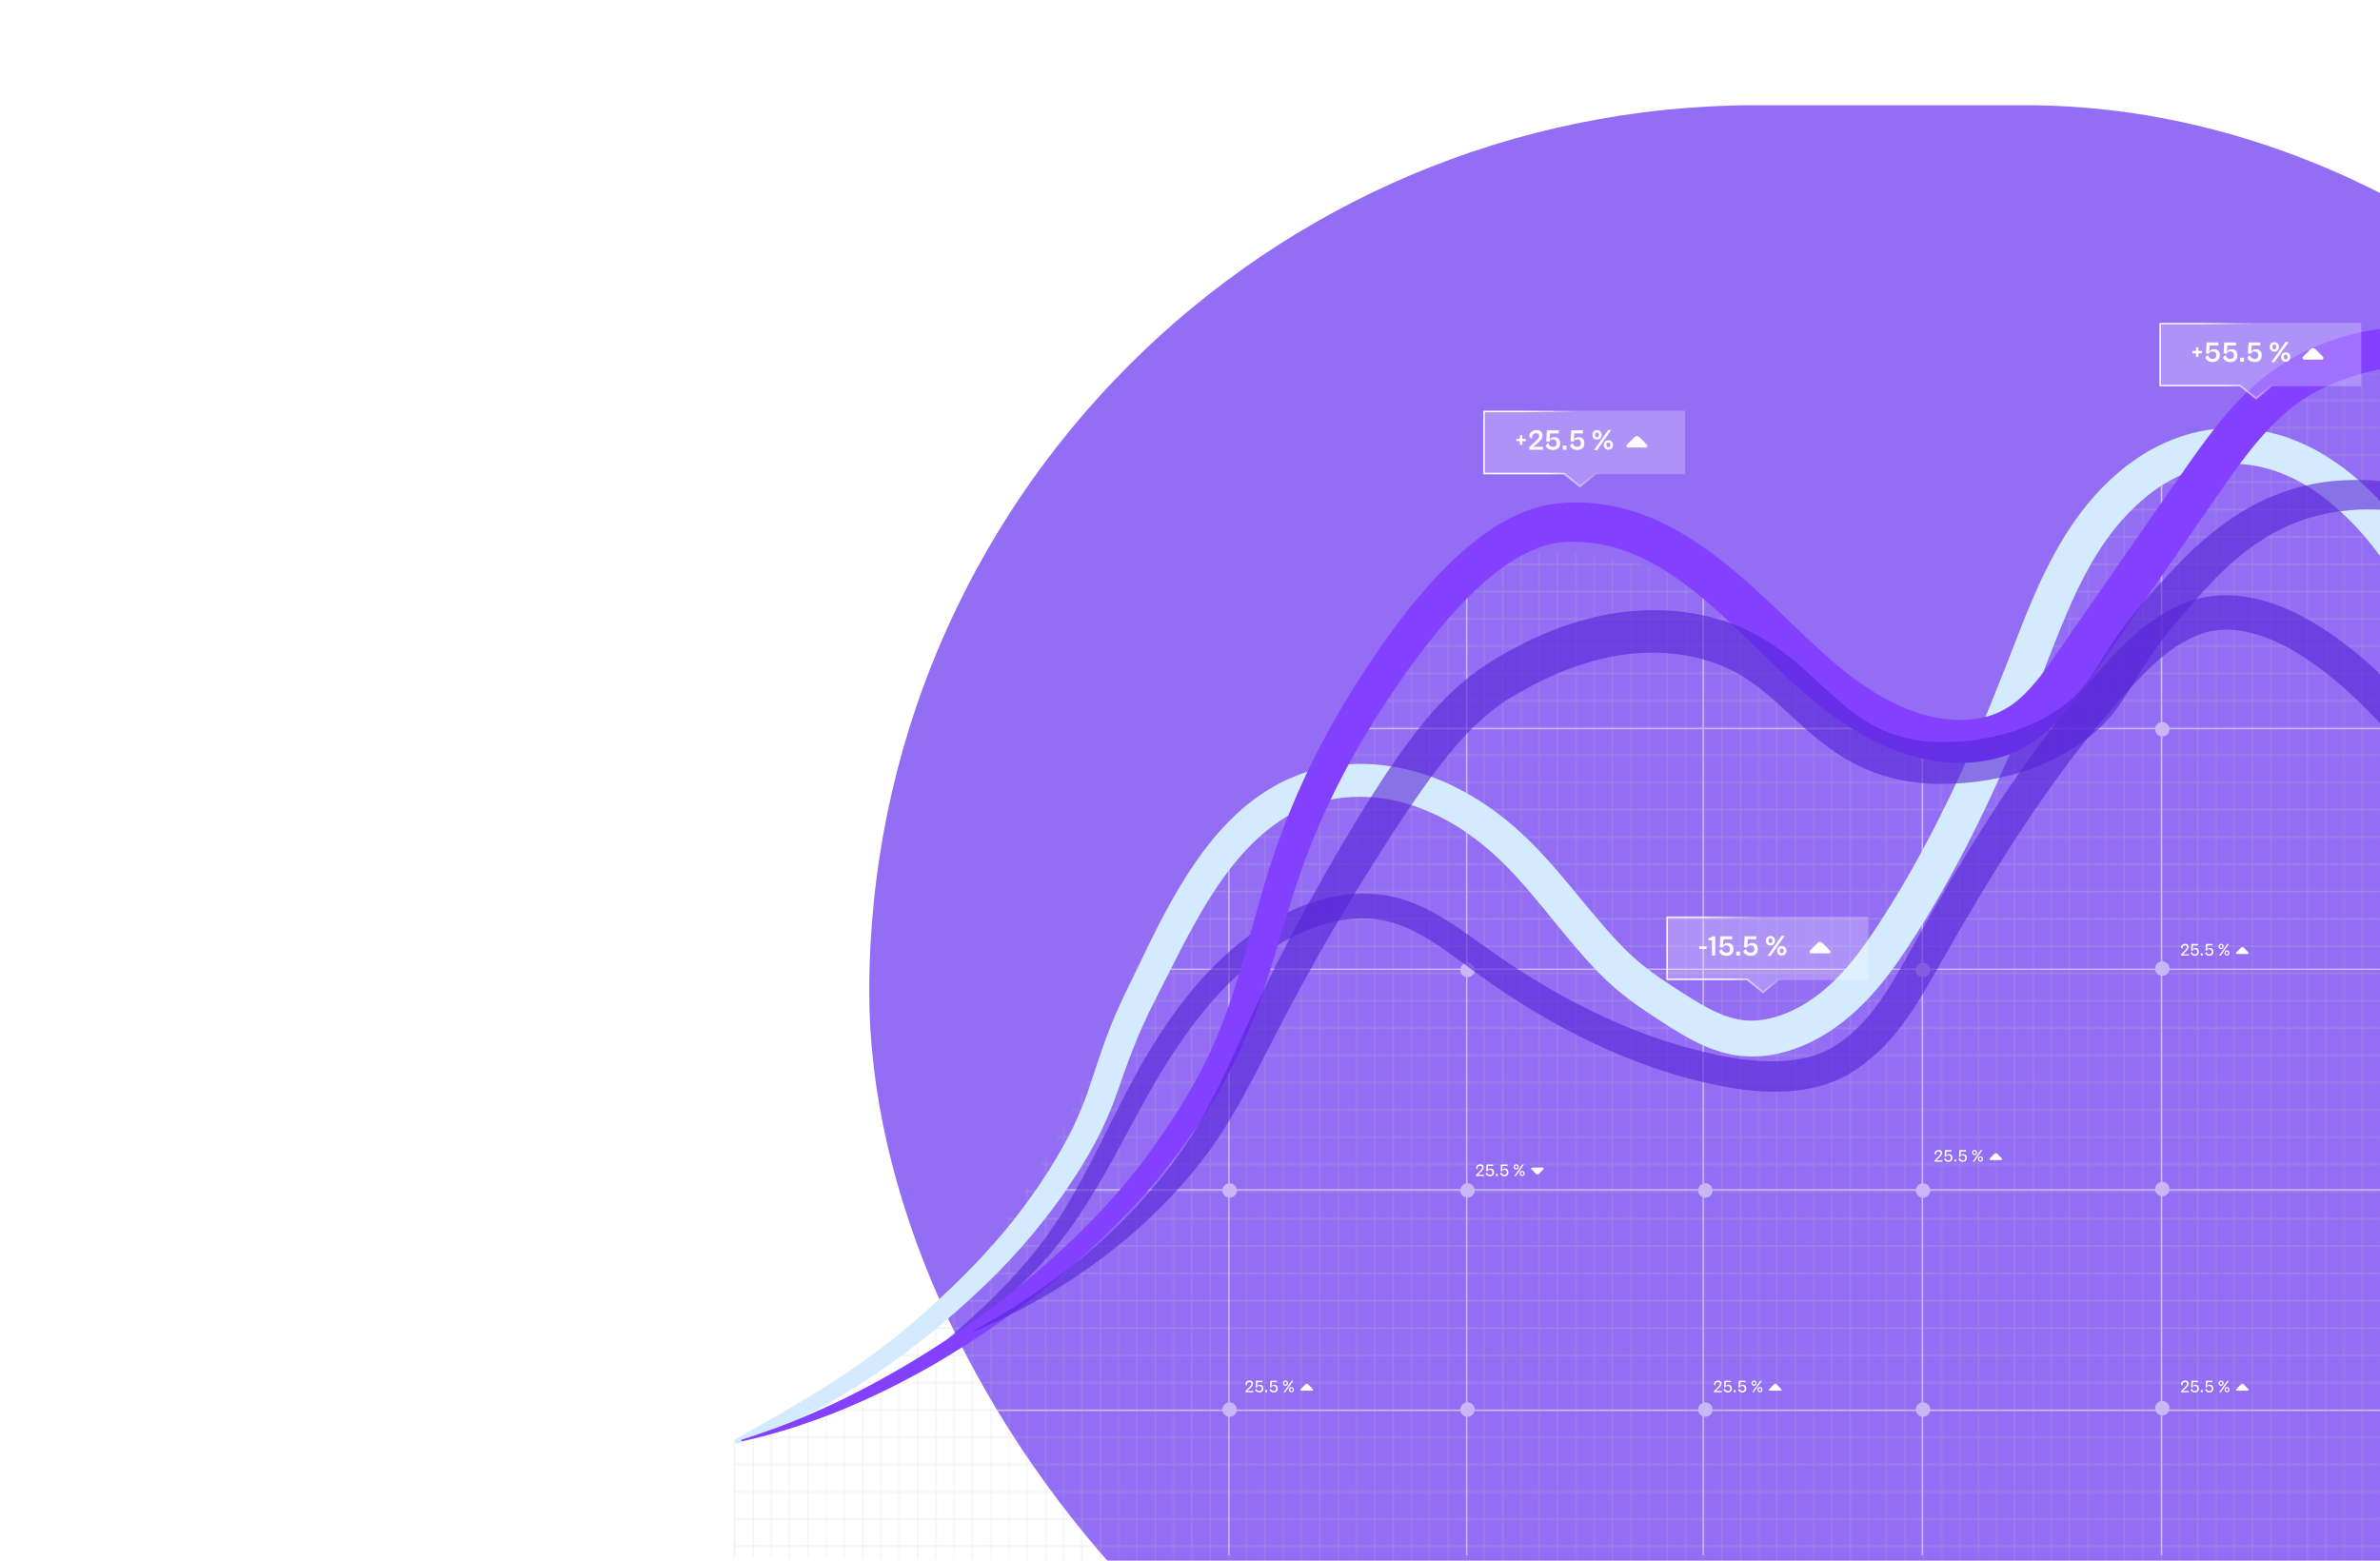 <svg width="1651" height="1083" viewBox="0 0 1651 1083" fill="none" xmlns="http://www.w3.org/2000/svg">
<mask id="mask0_48_179" style="mask-type:alpha" maskUnits="userSpaceOnUse" x="0" y="0" width="1652" height="1083">
<rect width="1652" height="1083" fill="url(#paint0_linear_48_179)"/>
</mask>
<g mask="url(#mask0_48_179)">
<g opacity="0.8" filter="url(#filter0_f_48_179)">
<rect x="603" y="73" width="1417" height="1231" rx="615.5" fill="#7849F1"/>
</g>
</g>
<g opacity="0.5">
<rect x="1333" y="519" width="1" height="560" fill="white"/>
<rect x="1499" y="324" width="1" height="755" fill="white"/>
<rect x="1181" y="400" width="1" height="679" fill="white"/>
<rect x="1017" y="400" width="1" height="679" fill="white"/>
<rect x="852" y="581" width="1" height="498" fill="white"/>
<rect x="723" y="826" width="1" height="928" transform="rotate(-90 723 826)" fill="white"/>
<rect x="585" y="979" width="1" height="1066" transform="rotate(-90 585 979)" fill="white"/>
<rect x="806" y="673" width="1" height="845" transform="rotate(-90 806 673)" fill="white"/>
<rect x="930" y="506" width="1" height="721" transform="rotate(-90 930 506)" fill="white"/>
<circle cx="1334" cy="826" r="5" fill="white"/>
<circle cx="1183" cy="826" r="5" fill="white"/>
<circle cx="1018" cy="826" r="5" fill="white"/>
<circle cx="1018" cy="673" r="5" fill="white"/>
<circle cx="853" cy="826" r="5" fill="white"/>
<circle cx="1334" cy="978" r="5" fill="white"/>
<circle cx="1183" cy="978" r="5" fill="white"/>
<circle cx="1018" cy="978" r="5" fill="white"/>
<circle cx="853" cy="978" r="5" fill="white"/>
<circle cx="1334" cy="673" r="5" fill="white"/>
<circle cx="1500" cy="825" r="5" fill="white"/>
<circle cx="1500" cy="977" r="5" fill="white"/>
<circle cx="1500" cy="672" r="5" fill="white"/>
<circle cx="1500" cy="506" r="5" fill="white"/>
</g>
<mask id="mask1_48_179" style="mask-type:alpha" maskUnits="userSpaceOnUse" x="509" y="230" width="1143" height="853">
<g opacity="0.3">
<rect x="509.306" y="230.566" width="0.634" height="851.698" fill="white"/>
<rect x="521.991" y="230.566" width="0.634" height="851.698" fill="white"/>
<rect x="534.677" y="230.566" width="0.634" height="851.698" fill="white"/>
<rect x="547.363" y="230.566" width="0.634" height="851.698" fill="white"/>
<rect x="560.049" y="230.566" width="0.634" height="851.698" fill="white"/>
<rect x="572.735" y="230.566" width="0.634" height="851.698" fill="white"/>
<rect x="585.421" y="230.566" width="0.634" height="851.698" fill="white"/>
<rect x="598.107" y="230.566" width="0.634" height="851.698" fill="white"/>
<rect x="610.793" y="230.566" width="0.634" height="851.698" fill="white"/>
<rect x="623.479" y="230.566" width="0.634" height="851.698" fill="white"/>
<rect x="636.165" y="230.566" width="0.634" height="851.698" fill="white"/>
<rect x="648.85" y="230.566" width="0.634" height="851.698" fill="white"/>
<rect x="661.536" y="230.566" width="0.634" height="851.698" fill="white"/>
<rect x="674.222" y="230.566" width="0.634" height="851.698" fill="white"/>
<rect x="686.908" y="230.566" width="0.634" height="851.698" fill="white"/>
<rect x="699.594" y="230.566" width="0.634" height="851.698" fill="white"/>
<rect x="712.28" y="230.566" width="0.634" height="851.698" fill="white"/>
<rect x="724.966" y="230.566" width="0.634" height="851.698" fill="white"/>
<rect x="737.652" y="230.566" width="0.634" height="851.698" fill="white"/>
<rect x="750.338" y="230.566" width="0.634" height="851.698" fill="white"/>
<rect x="763.024" y="230.566" width="0.634" height="851.698" fill="white"/>
<rect x="775.71" y="230.566" width="0.634" height="851.698" fill="white"/>
<rect x="788.396" y="230.566" width="0.634" height="851.698" fill="white"/>
<rect x="801.082" y="230.566" width="0.634" height="851.698" fill="white"/>
<rect x="813.768" y="230.566" width="0.634" height="851.698" fill="white"/>
<rect x="826.453" y="230.566" width="0.634" height="851.698" fill="white"/>
<rect x="839.14" y="230.566" width="0.634" height="851.698" fill="white"/>
<rect x="851.825" y="230.566" width="0.634" height="851.698" fill="white"/>
<rect x="864.511" y="230.566" width="0.634" height="851.698" fill="white"/>
<rect x="877.197" y="230.566" width="0.634" height="851.698" fill="white"/>
<rect x="889.883" y="230.566" width="0.634" height="851.698" fill="white"/>
<rect x="902.569" y="230.566" width="0.634" height="851.698" fill="white"/>
<rect x="915.255" y="230.566" width="0.634" height="851.698" fill="white"/>
<rect x="927.941" y="230.566" width="0.634" height="851.698" fill="white"/>
<rect x="940.627" y="230.566" width="0.634" height="851.698" fill="white"/>
<rect x="953.313" y="230.566" width="0.634" height="851.698" fill="white"/>
<rect x="965.999" y="230.566" width="0.634" height="851.698" fill="white"/>
<rect x="978.684" y="230.566" width="0.634" height="851.698" fill="white"/>
<rect x="991.371" y="230.566" width="0.634" height="851.698" fill="white"/>
<rect x="1004.06" y="230.566" width="0.634" height="851.698" fill="white"/>
<rect x="1016.74" y="230.566" width="0.634" height="851.698" fill="white"/>
<rect x="1029.43" y="230.566" width="0.634" height="851.698" fill="white"/>
<rect x="1042.11" y="230.566" width="0.634" height="851.698" fill="white"/>
<rect x="1054.8" y="230.566" width="0.634" height="851.698" fill="white"/>
<rect x="1067.49" y="230.566" width="0.634" height="851.698" fill="white"/>
<rect x="1080.17" y="230.566" width="0.634" height="851.698" fill="white"/>
<rect x="1092.86" y="230.566" width="0.634" height="851.698" fill="white"/>
<rect x="1105.54" y="230.566" width="0.634" height="851.698" fill="white"/>
<rect x="1118.23" y="230.566" width="0.634" height="851.698" fill="white"/>
<rect x="1130.92" y="230.566" width="0.634" height="851.698" fill="white"/>
<rect x="1143.6" y="230.566" width="0.634" height="851.698" fill="white"/>
<rect x="1156.29" y="230.566" width="0.634" height="851.698" fill="white"/>
<rect x="1168.97" y="230.566" width="0.634" height="851.698" fill="white"/>
<rect x="1181.66" y="230.566" width="0.634" height="851.698" fill="white"/>
<rect x="1194.35" y="230.566" width="0.634" height="851.698" fill="white"/>
<rect x="1207.03" y="230.566" width="0.634" height="851.698" fill="white"/>
<rect x="1219.72" y="230.566" width="0.634" height="851.698" fill="white"/>
<rect x="1232.4" y="230.566" width="0.634" height="851.698" fill="white"/>
<rect x="1245.09" y="230.566" width="0.634" height="851.698" fill="white"/>
<rect x="1257.77" y="230.566" width="0.634" height="851.698" fill="white"/>
<rect x="1270.46" y="230.566" width="0.634" height="851.698" fill="white"/>
<rect x="1283.15" y="230.566" width="0.634" height="851.698" fill="white"/>
<rect x="1295.83" y="230.566" width="0.634" height="851.698" fill="white"/>
<rect x="1308.52" y="230.566" width="0.634" height="851.698" fill="white"/>
<rect x="1321.2" y="230.566" width="0.634" height="851.698" fill="white"/>
<rect x="1333.89" y="230.566" width="0.634" height="851.698" fill="white"/>
<rect x="1346.58" y="230.566" width="0.634" height="851.698" fill="white"/>
<rect x="1359.26" y="230.566" width="0.634" height="851.698" fill="white"/>
<rect x="1371.95" y="230.566" width="0.634" height="851.698" fill="white"/>
<rect x="1384.63" y="230.566" width="0.634" height="851.698" fill="white"/>
<rect x="1397.32" y="230.566" width="0.634" height="851.698" fill="white"/>
<rect x="1410.01" y="230.566" width="0.634" height="851.698" fill="white"/>
<rect x="1422.69" y="230.566" width="0.634" height="851.698" fill="white"/>
<rect x="1435.38" y="230.566" width="0.634" height="851.698" fill="white"/>
<rect x="1448.06" y="230.566" width="0.634" height="851.698" fill="white"/>
<rect x="1460.75" y="230.566" width="0.634" height="851.698" fill="white"/>
<rect x="1473.44" y="230.566" width="0.634" height="851.698" fill="white"/>
<rect x="1486.12" y="230.566" width="0.634" height="851.698" fill="white"/>
<rect x="1498.81" y="230.566" width="0.634" height="851.698" fill="white"/>
<rect x="1511.49" y="230.566" width="0.634" height="851.698" fill="white"/>
<rect x="1524.18" y="230.566" width="0.634" height="851.698" fill="white"/>
<rect x="1536.87" y="230.566" width="0.634" height="851.698" fill="white"/>
<rect x="1549.55" y="230.566" width="0.634" height="851.698" fill="white"/>
<rect x="1562.24" y="230.566" width="0.634" height="851.698" fill="white"/>
<rect x="1574.92" y="230.566" width="0.634" height="851.698" fill="white"/>
<rect x="1587.61" y="230.566" width="0.634" height="851.698" fill="white"/>
<rect x="1600.29" y="230.566" width="0.634" height="851.698" fill="white"/>
<rect x="1612.98" y="230.566" width="0.634" height="851.698" fill="white"/>
<rect x="1625.67" y="230.566" width="0.634" height="851.698" fill="white"/>
<rect x="1638.35" y="230.566" width="0.634" height="851.698" fill="white"/>
<rect x="509.305" y="1073.27" width="0.946" height="570.867" transform="rotate(-90 509.305 1073.27)" fill="white"/>
<rect x="509.305" y="1054.35" width="0.946" height="570.867" transform="rotate(-90 509.305 1054.35)" fill="white"/>
<rect x="509.305" y="1035.42" width="0.946" height="570.867" transform="rotate(-90 509.305 1035.42)" fill="white"/>
<rect x="509.305" y="1016.49" width="0.946" height="570.867" transform="rotate(-90 509.305 1016.49)" fill="white"/>
<rect x="509.305" y="997.568" width="0.946" height="570.867" transform="rotate(-90 509.305 997.568)" fill="white"/>
<rect x="509.305" y="978.641" width="0.946" height="570.867" transform="rotate(-90 509.305 978.641)" fill="white"/>
<rect x="509.305" y="959.714" width="0.946" height="570.867" transform="rotate(-90 509.305 959.714)" fill="white"/>
<rect x="509.305" y="940.788" width="0.946" height="570.867" transform="rotate(-90 509.305 940.788)" fill="white"/>
<rect x="509.305" y="921.861" width="0.946" height="570.867" transform="rotate(-90 509.305 921.861)" fill="white"/>
<rect x="509.305" y="902.935" width="0.946" height="570.867" transform="rotate(-90 509.305 902.935)" fill="white"/>
<rect x="509.305" y="884.008" width="0.946" height="570.867" transform="rotate(-90 509.305 884.008)" fill="white"/>
<rect x="509.305" y="865.081" width="0.946" height="570.867" transform="rotate(-90 509.305 865.081)" fill="white"/>
<rect x="509.305" y="846.155" width="0.946" height="570.867" transform="rotate(-90 509.305 846.155)" fill="white"/>
<rect x="509.305" y="827.228" width="0.946" height="570.867" transform="rotate(-90 509.305 827.228)" fill="white"/>
<rect x="509.305" y="808.301" width="0.946" height="570.867" transform="rotate(-90 509.305 808.301)" fill="white"/>
<rect x="509.305" y="789.375" width="0.946" height="570.867" transform="rotate(-90 509.305 789.375)" fill="white"/>
<rect x="509.305" y="770.448" width="0.946" height="570.867" transform="rotate(-90 509.305 770.448)" fill="white"/>
<rect x="509.305" y="751.521" width="0.946" height="570.867" transform="rotate(-90 509.305 751.521)" fill="white"/>
<rect x="509.305" y="732.595" width="0.946" height="570.867" transform="rotate(-90 509.305 732.595)" fill="white"/>
<rect x="509.305" y="713.668" width="0.946" height="570.867" transform="rotate(-90 509.305 713.668)" fill="white"/>
<rect x="509.305" y="694.741" width="0.946" height="570.867" transform="rotate(-90 509.305 694.741)" fill="white"/>
<rect x="509.305" y="675.815" width="0.946" height="570.867" transform="rotate(-90 509.305 675.815)" fill="white"/>
<rect x="509.305" y="656.888" width="0.946" height="570.867" transform="rotate(-90 509.305 656.888)" fill="white"/>
<rect x="509.305" y="637.962" width="0.946" height="570.867" transform="rotate(-90 509.305 637.962)" fill="white"/>
<rect x="509.305" y="619.035" width="0.946" height="570.867" transform="rotate(-90 509.305 619.035)" fill="white"/>
<rect x="509.305" y="600.108" width="0.946" height="570.867" transform="rotate(-90 509.305 600.108)" fill="white"/>
<rect x="509.305" y="581.182" width="0.946" height="570.867" transform="rotate(-90 509.305 581.182)" fill="white"/>
<rect x="509.305" y="562.255" width="0.946" height="570.867" transform="rotate(-90 509.305 562.255)" fill="white"/>
<rect x="509.305" y="543.329" width="0.946" height="570.867" transform="rotate(-90 509.305 543.329)" fill="white"/>
<rect x="509.305" y="524.402" width="0.946" height="570.867" transform="rotate(-90 509.305 524.402)" fill="white"/>
<rect x="509.305" y="505.475" width="0.946" height="570.867" transform="rotate(-90 509.305 505.475)" fill="white"/>
<rect x="509.305" y="486.549" width="0.946" height="570.867" transform="rotate(-90 509.305 486.549)" fill="white"/>
<rect x="509.305" y="467.622" width="0.946" height="570.867" transform="rotate(-90 509.305 467.622)" fill="white"/>
<rect x="509.305" y="448.695" width="0.946" height="570.867" transform="rotate(-90 509.305 448.695)" fill="white"/>
<rect x="509.305" y="429.769" width="0.946" height="570.867" transform="rotate(-90 509.305 429.769)" fill="white"/>
<rect x="509.305" y="410.842" width="0.946" height="570.867" transform="rotate(-90 509.305 410.842)" fill="white"/>
<rect x="509.305" y="391.916" width="0.946" height="570.867" transform="rotate(-90 509.305 391.916)" fill="white"/>
<rect x="509.305" y="372.989" width="0.946" height="570.867" transform="rotate(-90 509.305 372.989)" fill="white"/>
<rect x="509.305" y="354.062" width="0.946" height="570.867" transform="rotate(-90 509.305 354.062)" fill="white"/>
<rect x="509.305" y="335.135" width="0.946" height="570.867" transform="rotate(-90 509.305 335.135)" fill="white"/>
<rect x="509.305" y="316.209" width="0.946" height="570.867" transform="rotate(-90 509.305 316.209)" fill="white"/>
<rect x="509.305" y="297.282" width="0.946" height="570.867" transform="rotate(-90 509.305 297.282)" fill="white"/>
<rect x="509.305" y="278.356" width="0.946" height="570.867" transform="rotate(-90 509.305 278.356)" fill="white"/>
<rect x="509.305" y="259.429" width="0.946" height="570.867" transform="rotate(-90 509.305 259.429)" fill="white"/>
<rect x="509.305" y="240.502" width="0.946" height="570.867" transform="rotate(-90 509.305 240.502)" fill="white"/>
<rect x="1080.17" y="1073.27" width="0.946" height="570.867" transform="rotate(-90 1080.17 1073.27)" fill="white"/>
<rect x="1080.17" y="1054.35" width="0.946" height="570.867" transform="rotate(-90 1080.17 1054.35)" fill="white"/>
<rect x="1080.17" y="1035.42" width="0.946" height="570.867" transform="rotate(-90 1080.17 1035.42)" fill="white"/>
<rect x="1080.17" y="1016.49" width="0.946" height="570.867" transform="rotate(-90 1080.17 1016.49)" fill="white"/>
<rect x="1080.17" y="997.568" width="0.946" height="570.867" transform="rotate(-90 1080.17 997.568)" fill="white"/>
<rect x="1080.17" y="978.641" width="0.946" height="570.867" transform="rotate(-90 1080.17 978.641)" fill="white"/>
<rect x="1080.17" y="959.714" width="0.946" height="570.867" transform="rotate(-90 1080.17 959.714)" fill="white"/>
<rect x="1080.17" y="940.788" width="0.946" height="570.867" transform="rotate(-90 1080.17 940.788)" fill="white"/>
<rect x="1080.17" y="921.861" width="0.946" height="570.867" transform="rotate(-90 1080.17 921.861)" fill="white"/>
<rect x="1080.17" y="902.935" width="0.946" height="570.867" transform="rotate(-90 1080.17 902.935)" fill="white"/>
<rect x="1080.17" y="884.008" width="0.946" height="570.867" transform="rotate(-90 1080.17 884.008)" fill="white"/>
<rect x="1080.17" y="865.081" width="0.946" height="570.867" transform="rotate(-90 1080.17 865.081)" fill="white"/>
<rect x="1080.17" y="846.155" width="0.946" height="570.867" transform="rotate(-90 1080.17 846.155)" fill="white"/>
<rect x="1080.17" y="827.228" width="0.946" height="570.867" transform="rotate(-90 1080.17 827.228)" fill="white"/>
<rect x="1080.17" y="808.301" width="0.946" height="570.867" transform="rotate(-90 1080.17 808.301)" fill="white"/>
<rect x="1080.17" y="789.375" width="0.946" height="570.867" transform="rotate(-90 1080.17 789.375)" fill="white"/>
<rect x="1080.17" y="770.448" width="0.946" height="570.867" transform="rotate(-90 1080.17 770.448)" fill="white"/>
<rect x="1080.17" y="751.521" width="0.946" height="570.867" transform="rotate(-90 1080.17 751.521)" fill="white"/>
<rect x="1080.17" y="732.595" width="0.946" height="570.867" transform="rotate(-90 1080.17 732.595)" fill="white"/>
<rect x="1080.17" y="713.668" width="0.946" height="570.867" transform="rotate(-90 1080.17 713.668)" fill="white"/>
<rect x="1080.17" y="694.741" width="0.946" height="570.867" transform="rotate(-90 1080.17 694.741)" fill="white"/>
<rect x="1080.17" y="675.815" width="0.946" height="570.867" transform="rotate(-90 1080.17 675.815)" fill="white"/>
<rect x="1080.17" y="656.888" width="0.946" height="570.867" transform="rotate(-90 1080.17 656.888)" fill="white"/>
<rect x="1080.17" y="637.962" width="0.946" height="570.867" transform="rotate(-90 1080.17 637.962)" fill="white"/>
<rect x="1080.17" y="619.035" width="0.946" height="570.867" transform="rotate(-90 1080.17 619.035)" fill="white"/>
<rect x="1080.17" y="600.108" width="0.946" height="570.867" transform="rotate(-90 1080.17 600.108)" fill="white"/>
<rect x="1080.17" y="581.182" width="0.946" height="570.867" transform="rotate(-90 1080.17 581.182)" fill="white"/>
<rect x="1080.17" y="562.255" width="0.946" height="570.867" transform="rotate(-90 1080.17 562.255)" fill="white"/>
<rect x="1080.17" y="543.329" width="0.946" height="570.867" transform="rotate(-90 1080.17 543.329)" fill="white"/>
<rect x="1080.17" y="524.402" width="0.946" height="570.867" transform="rotate(-90 1080.17 524.402)" fill="white"/>
<rect x="1080.17" y="505.475" width="0.946" height="570.867" transform="rotate(-90 1080.17 505.475)" fill="white"/>
<rect x="1080.17" y="486.549" width="0.946" height="570.867" transform="rotate(-90 1080.17 486.549)" fill="white"/>
<rect x="1080.17" y="467.622" width="0.946" height="570.867" transform="rotate(-90 1080.17 467.622)" fill="white"/>
<rect x="1080.17" y="448.695" width="0.946" height="570.867" transform="rotate(-90 1080.17 448.695)" fill="white"/>
<rect x="1080.17" y="429.769" width="0.946" height="570.867" transform="rotate(-90 1080.17 429.769)" fill="white"/>
<rect x="1080.17" y="410.842" width="0.946" height="570.867" transform="rotate(-90 1080.17 410.842)" fill="white"/>
<rect x="1080.17" y="391.916" width="0.946" height="570.867" transform="rotate(-90 1080.17 391.916)" fill="white"/>
<rect x="1080.17" y="372.989" width="0.946" height="570.867" transform="rotate(-90 1080.17 372.989)" fill="white"/>
<rect x="1080.17" y="354.062" width="0.946" height="570.867" transform="rotate(-90 1080.17 354.062)" fill="white"/>
<rect x="1080.17" y="335.135" width="0.946" height="570.867" transform="rotate(-90 1080.17 335.135)" fill="white"/>
<rect x="1080.17" y="316.209" width="0.946" height="570.867" transform="rotate(-90 1080.17 316.209)" fill="white"/>
<rect x="1080.17" y="297.282" width="0.946" height="570.867" transform="rotate(-90 1080.17 297.282)" fill="white"/>
<rect x="1080.17" y="278.356" width="0.946" height="570.867" transform="rotate(-90 1080.17 278.356)" fill="white"/>
<rect x="1080.17" y="259.429" width="0.946" height="570.867" transform="rotate(-90 1080.17 259.429)" fill="white"/>
<rect x="1080.17" y="240.502" width="0.946" height="570.867" transform="rotate(-90 1080.17 240.502)" fill="white"/>
</g>
</mask>
<g mask="url(#mask1_48_179)">
<path d="M492.646 1081.05C492.646 1062.61 496.811 1023.08 496.811 1004.64C584.868 974.77 615.688 954.541 643.772 921.936C700.533 855.774 757.651 747.148 767.29 723.23C789.304 668.968 798.943 630.294 839.164 602.33C866.89 582.933 861.297 586.604 883.55 561.971C909.848 533.055 921.272 514.748 948.76 468.696C959.827 450.252 977.2 421.217 1011.71 401.939C1021.82 396.347 1062.64 375.165 1108.69 385.518C1146.29 393.967 1177.71 393.115 1250.65 457.254C1327.88 525.082 1325.38 520.68 1336.93 517.943C1355.49 513.302 1365.72 520.579 1388.45 480.001C1430.46 404.795 1420.7 381.353 1451.4 360.291C1477.7 342.203 1496.03 339.329 1526.73 312.673C1546 295.895 1541.72 302.22 1559.69 287.227C1597.77 255.693 1646.91 258.905 1655.84 259.5C1684.75 261.404 1707.24 271.638 1721.17 279.611C1699.39 548.9 1677.61 818.07 1655.84 1087.36C1268.03 1085.22 880.337 1083.08 492.646 1081.05Z" fill="#C4C4C4"/>
</g>
<g filter="url(#filter1_ii_48_179)">
<path d="M509 1001.26C524.708 992.335 540.178 983.646 555.529 974.481L566.953 967.578C570.642 965.197 574.569 962.935 578.258 960.436C585.755 955.556 593.133 950.676 600.273 945.438C614.672 935.083 628.595 924.014 641.804 912.23C645.136 909.254 648.349 906.278 651.562 903.303C654.775 900.327 658.107 897.113 661.319 894.138C667.745 887.948 673.933 881.64 680.002 875.212C692.021 862.357 703.445 848.788 713.679 834.505C716.297 830.934 718.677 827.244 721.295 823.673L724.865 818.198L726.65 815.46L728.435 812.604L731.886 807.009L735.218 801.296L736.884 798.439L738.431 795.583L741.525 789.869C745.452 782.133 749.022 774.277 752.116 766.302C755.21 758.208 757.828 749.876 760.684 741.187C763.54 732.617 766.634 723.809 769.966 715.239L772.584 708.812L773.893 705.598L775.321 702.503L778.177 696.195L781.152 690.005L784.127 683.816L787.102 677.746L792.933 665.605C796.86 657.511 800.906 649.298 805.071 641.204C809.236 633.11 813.758 625.016 818.518 617.042C823.278 609.067 828.395 601.33 833.988 593.712C845.174 578.596 858.383 564.312 874.686 553.243C876.709 551.933 878.732 550.505 880.874 549.315C881.945 548.72 883.016 548.006 884.087 547.41L887.3 545.625L888.966 544.792L890.632 543.959L893.964 542.411C895.035 541.935 896.225 541.459 897.415 540.983C898.605 540.507 899.676 540.031 900.866 539.555L904.436 538.245C905.626 537.769 906.816 537.531 908.006 537.174C910.386 536.46 912.766 535.865 915.265 535.27C920.144 534.198 925.023 533.246 929.902 532.77C949.537 530.628 969.409 533.127 987.973 539.198C1006.42 545.268 1023.55 554.79 1038.79 566.217C1046.4 571.93 1053.66 578.239 1060.33 584.785C1067.11 591.332 1073.3 598.235 1079.37 605.139C1091.38 619.065 1102.45 633.229 1113.99 646.322C1116.85 649.655 1119.82 652.869 1122.8 655.964C1125.77 659.058 1128.75 662.153 1131.72 664.891C1137.79 670.485 1144.34 675.603 1151.48 680.483C1155.05 682.983 1158.62 685.363 1162.31 687.744L1167.9 691.315L1173.37 694.767C1180.63 699.29 1187.89 703.336 1195.15 706.193C1202.41 708.931 1209.43 710.359 1216.45 710.121C1223.71 709.883 1231.21 708.098 1238.47 705.241C1245.73 702.384 1252.63 698.456 1259.17 693.695C1265.6 689.053 1271.67 683.459 1277.38 677.388C1288.69 665.248 1298.44 650.845 1307.84 635.967C1317.25 621.088 1326.17 605.853 1334.5 590.26C1351.28 559.075 1366.04 526.7 1379.6 493.848C1386.38 477.303 1392.81 460.877 1399.36 443.976C1405.9 427.074 1412.8 410.053 1421.37 393.389C1425.65 385.057 1430.29 376.844 1435.53 368.869C1440.77 360.894 1446.6 353.158 1453.02 346.016C1459.45 338.755 1466.47 332.09 1474.21 326.019C1481.94 319.949 1490.39 314.593 1499.43 310.308C1508.48 306.023 1518.12 302.809 1527.99 300.904L1535.49 299.714L1543.11 299.119C1544.42 299 1545.61 299 1546.91 299H1550.72C1553.22 299.119 1555.84 299.119 1558.34 299.476C1568.45 300.428 1578.33 302.571 1587.73 305.904C1597.13 309.355 1606.06 313.64 1614.27 318.878C1630.81 329.233 1645.09 342.326 1657.35 356.728C1669.6 371.131 1680.19 386.842 1689 403.387L1668.06 414.695C1663.89 407.196 1659.49 399.816 1654.61 392.794C1649.73 385.771 1644.49 378.986 1638.9 372.559C1627.72 359.823 1615.1 348.396 1601.18 339.707C1587.26 331.018 1571.9 325.424 1556.2 324.115C1554.29 323.877 1552.27 323.877 1550.37 323.758H1547.39C1546.44 323.758 1545.49 323.758 1544.42 323.877L1538.58 324.353L1532.75 325.305C1525.02 326.852 1517.52 329.352 1510.38 332.804C1503.24 336.256 1496.34 340.541 1490.03 345.659C1483.61 350.777 1477.78 356.49 1472.18 362.68C1466.71 368.869 1461.59 375.535 1457.07 382.557C1452.43 389.58 1448.26 397.079 1444.34 404.696C1436.48 420.051 1429.94 436.358 1423.39 452.903C1416.97 469.566 1410.42 486.587 1403.52 503.251C1389.72 536.698 1374.6 569.907 1357.35 602.044C1348.78 618.113 1339.62 633.943 1329.74 649.417C1319.98 664.772 1309.51 680.364 1296.3 694.528C1283.21 708.574 1267.03 721.191 1247.99 728.57C1238.47 732.26 1228.23 734.76 1217.52 734.998C1212.17 735.117 1206.58 734.641 1201.34 733.688C1196.1 732.617 1190.99 731.07 1186.23 729.284C1176.71 725.595 1168.26 720.714 1160.28 715.715L1154.45 712.025L1148.74 708.336C1144.93 705.836 1141.13 703.217 1137.2 700.599C1129.58 695.243 1121.97 689.291 1114.83 682.626C1111.26 679.293 1108.04 675.841 1104.83 672.508C1101.62 669.057 1098.52 665.605 1095.55 662.153C1083.41 648.227 1072.46 633.943 1061.04 620.612C1049.62 607.281 1037.83 595.021 1024.39 584.785C1011.06 574.549 996.303 566.336 980.714 561.099C965.125 555.861 948.585 553.719 932.52 555.385C928.474 555.742 924.547 556.457 920.62 557.29C918.716 557.766 916.693 558.242 914.789 558.837C913.837 559.075 912.885 559.313 911.933 559.67L909.077 560.622C908.125 560.98 907.173 561.337 906.34 561.694C905.388 562.051 904.436 562.408 903.603 562.884L900.866 564.193L899.438 564.788L898.129 565.503L895.392 566.931C894.559 567.407 893.607 568.002 892.774 568.478C890.989 569.431 889.323 570.621 887.657 571.692C874.091 580.738 862.31 592.879 851.957 606.567C841.604 620.136 832.798 635.253 824.349 650.845C820.184 658.582 816.138 666.557 812.092 674.532L806.023 686.554L802.929 692.624L799.954 698.575L796.979 704.527L794.242 710.478L792.814 713.454L791.505 716.429L788.887 722.5C785.555 730.594 782.461 738.688 779.486 747.139C776.511 755.471 773.655 764.279 770.085 772.849C766.515 781.538 762.469 789.988 757.947 798.082L754.496 804.153L752.711 807.128L750.926 810.104L747.356 815.937L743.548 821.65L741.644 824.506L739.74 827.363L735.813 833.076C733.076 836.766 730.458 840.575 727.602 844.146C722.009 851.407 716.178 858.548 710.228 865.452C704.159 872.356 697.971 879.021 691.545 885.568C685.119 891.995 678.455 898.304 671.791 904.374C668.459 907.469 665.127 910.444 661.676 913.42C658.226 916.396 654.775 919.371 651.324 922.347C637.282 934.012 622.764 944.962 607.77 955.08C600.273 960.198 592.538 965.078 584.803 969.72C580.876 972.101 576.949 974.362 573.022 976.624C569.095 978.885 565.049 980.909 561.003 983.051C544.938 991.383 528.159 998.525 510.904 1004L509 1001.26Z" fill="#D4EBFF"/>
</g>
<g opacity="0.6" filter="url(#filter2_f_48_179)">
<path d="M640 943.287C663.326 924.51 685.937 904.782 705.811 882.678C715.689 871.626 724.853 859.979 732.945 847.739C734.968 844.649 736.991 841.559 738.896 838.35C740.8 835.142 742.704 832.052 744.489 828.843C748.178 822.426 751.748 815.889 755.2 809.353C762.102 796.162 768.648 782.733 775.431 769.304C782.333 755.875 789.236 742.446 797.209 729.373C805.064 716.301 813.633 703.585 823.272 691.582L826.842 687.066L830.651 682.669C833.15 679.698 835.768 676.964 838.386 674.112C843.742 668.527 849.335 663.06 855.285 658.069C861.117 652.958 867.543 648.324 873.97 643.926L878.968 640.837L881.467 639.292L884.085 637.866L889.322 635.013L894.677 632.399C901.817 628.952 909.315 626.219 917.05 624.08C924.786 621.941 932.759 620.515 940.971 620.158C945.017 619.921 949.182 619.921 953.348 620.277C957.513 620.634 961.559 621.109 965.606 622.06C973.698 623.842 981.434 626.694 988.693 630.26C1003.21 637.271 1015.71 646.541 1027.85 655.216C1030.94 657.355 1033.92 659.613 1036.89 661.634C1039.87 663.773 1042.96 665.912 1046.05 667.932C1049.15 669.953 1052.12 672.092 1055.34 673.993C1058.43 676.013 1061.53 678.034 1064.74 679.816C1077.24 687.541 1090.21 694.672 1103.3 701.089C1129.6 714.043 1157.21 724.263 1185.65 730.68C1192.79 732.344 1199.81 733.651 1206.83 734.721C1213.86 735.672 1221 736.266 1227.9 736.385C1241.82 736.504 1255.51 734.483 1267.05 728.898C1268.48 728.185 1269.91 727.353 1271.22 726.64C1272.65 725.927 1273.96 724.857 1275.38 724.025C1278.12 722.124 1280.86 720.104 1283.36 717.964C1288.47 713.567 1293.23 708.576 1297.64 703.228C1306.44 692.414 1313.82 680.054 1321.08 667.1L1332.03 647.492C1335.72 640.955 1339.41 634.419 1343.22 627.883C1350.72 614.81 1358.45 601.857 1366.31 588.903C1374.28 576.068 1382.37 563.233 1390.82 550.636C1399.27 538.277 1407.96 525.798 1417.12 513.677C1426.17 501.555 1435.57 489.552 1445.45 477.906L1449.13 473.508L1452.94 469.23C1455.44 466.378 1457.94 463.526 1460.56 460.674C1465.68 454.969 1471.15 449.384 1476.98 443.917C1488.65 433.102 1502.21 423.12 1518.75 417.178C1522.92 415.752 1527.32 414.682 1531.61 413.969C1536.01 413.375 1540.41 412.899 1544.82 413.018C1549.22 413.018 1553.5 413.375 1557.79 414.088C1559.93 414.326 1561.95 414.801 1564.1 415.276C1566.12 415.752 1568.26 416.227 1570.28 416.821C1586.47 421.337 1600.87 429.181 1614.08 437.856C1627.29 446.65 1639.31 456.633 1650.62 467.329C1673.23 488.601 1692.62 512.845 1710 538.039L1690.36 551.468C1682.03 539.346 1673.23 527.7 1663.94 516.529C1654.66 505.358 1644.66 494.781 1634.19 484.798C1623.72 474.816 1612.53 465.665 1600.87 457.703C1589.21 449.859 1576.71 443.323 1563.98 439.758C1551.24 436.073 1538.39 435.717 1526.85 439.758C1523.99 440.827 1521.02 442.016 1518.16 443.56C1515.3 445.105 1512.45 446.769 1509.59 448.552C1504 452.236 1498.64 456.633 1493.52 461.387C1488.41 466.14 1483.41 471.369 1478.41 476.717C1475.91 479.45 1473.53 482.184 1471.03 484.917L1467.34 489.077L1463.77 493.236C1454.13 504.407 1444.97 515.935 1436.04 527.7C1427.12 539.465 1418.55 551.587 1410.22 563.828C1401.89 576.068 1393.8 588.546 1385.94 601.144C1382.01 607.442 1378.09 613.741 1374.28 620.158C1370.47 626.576 1366.66 632.874 1362.85 639.41C1359.05 645.828 1355.36 652.245 1351.67 658.782L1340.48 678.271C1332.86 691.463 1324.89 704.773 1314.66 717.251C1309.54 723.431 1303.83 729.373 1297.52 734.602C1294.31 737.217 1290.97 739.712 1287.52 742.089C1285.74 743.159 1284.07 744.347 1282.17 745.417C1280.26 746.367 1278.36 747.556 1276.45 748.388C1268.6 752.072 1260.51 754.449 1252.3 755.756C1244.08 757.182 1235.99 757.538 1227.9 757.42C1219.81 757.301 1211.95 756.469 1204.22 755.28C1196.48 754.092 1188.75 752.547 1181.25 750.764C1151.14 743.634 1122.22 732.463 1094.97 718.677C1067.6 704.892 1041.77 688.254 1017.49 670.19C1005.47 661.277 993.81 652.483 981.315 646.303C975.126 643.095 968.7 640.718 962.154 639.173C958.941 638.341 955.609 637.866 952.277 637.509C948.944 637.152 945.493 637.152 942.161 637.271C928.475 637.747 914.789 641.55 901.936 647.492L897.057 649.75L892.297 652.245L889.917 653.553L887.655 654.979L883.014 657.712C877.064 661.634 871.113 665.793 865.639 670.428C860.046 674.944 854.809 679.935 849.692 685.045C847.193 687.66 844.694 690.274 842.313 693.008L838.743 697.048L835.292 701.208C826.009 712.498 817.679 724.62 809.705 736.979C801.851 749.457 794.71 762.411 787.57 775.602C780.429 788.794 773.408 801.985 765.91 815.176C758.413 828.249 750.439 841.203 741.395 853.562C736.872 859.742 732.112 865.684 727.233 871.507C722.234 877.211 716.998 882.797 711.643 888.026C690.102 909.298 665.825 927.481 640.714 944L640 943.287Z" fill="#5322D5"/>
</g>
<g filter="url(#filter3_ii_48_179)">
<path d="M514 1003.05C547.176 992.705 579.044 978.675 609.366 962.029C639.688 945.503 668.702 926.479 696.051 905.316C709.726 894.734 722.925 883.677 735.53 872.025C748.253 860.373 760.263 848.126 771.797 835.404C774.651 832.194 777.386 828.984 780.24 825.655C782.975 822.326 785.71 819.116 788.326 815.668C789.634 814.003 790.942 812.339 792.25 810.674L796.055 805.561C798.552 802.113 800.93 798.547 803.427 794.98C805.924 791.413 808.422 787.965 810.8 784.398C813.059 780.831 815.556 777.264 817.815 773.697C822.334 766.444 826.615 759.073 830.658 751.582L833.63 745.994L836.484 740.287C838.387 736.482 840.052 732.559 841.835 728.754C845.165 721.026 848.494 713.179 851.229 705.094C852.775 701.17 853.964 697.009 855.391 692.966C856.699 688.924 858.007 684.881 859.196 680.72C861.693 672.516 863.953 664.193 866.331 655.87C870.849 639.106 875.606 622.104 880.957 605.22C886.308 588.337 892.61 571.692 899.745 555.284C906.879 538.995 914.846 523.063 923.527 507.487C932.207 492.031 941.482 476.812 951.47 462.188L955.157 456.599C956.346 454.697 957.773 452.914 958.962 451.13L966.691 440.311C967.999 438.527 969.426 436.744 970.734 434.96L974.896 429.61L979.058 424.26C980.485 422.476 981.911 420.812 983.338 419.147C994.873 405.355 1007.36 392.039 1021.98 380.387L1027.57 376.106C1028.52 375.393 1029.36 374.68 1030.43 373.966L1033.4 371.945C1035.42 370.637 1037.32 369.21 1039.46 368.021L1045.77 364.455C1054.45 359.936 1063.84 356.132 1074.07 354.229C1075.37 353.992 1076.56 353.873 1077.87 353.635C1079.18 353.397 1080.49 353.278 1081.68 353.159C1082.99 353.04 1084.17 352.922 1085.48 352.803L1089.17 352.684L1092.85 352.565L1096.54 352.684L1100.23 352.803L1103.91 353.04C1113.66 353.873 1123.18 355.775 1132.45 358.629C1150.88 364.336 1167.65 373.728 1182.63 384.31C1197.73 394.892 1211.29 406.901 1224.25 418.909C1237.21 431.037 1249.58 443.283 1262.06 454.697C1274.43 466.111 1287.27 476.455 1301.07 484.897C1314.74 493.22 1329.37 499.521 1344.35 502.137C1359.09 504.872 1374.43 503.801 1386.8 498.094C1392.86 495.241 1398.69 491.198 1404.04 485.967C1409.39 480.736 1414.39 474.672 1419.26 468.014C1424.14 461.355 1429.01 454.103 1434.01 446.969L1448.87 425.567L1508.21 340.2C1518.08 326.051 1528.07 311.308 1539.6 297.159C1545.31 290.025 1551.49 283.129 1558.27 276.59C1565.05 270.05 1572.42 263.868 1580.39 258.518C1588.35 253.048 1597.15 248.411 1605.71 244.725C1614.39 241.04 1623.43 237.948 1632.59 235.689C1637.11 234.5 1641.74 233.668 1646.38 232.955C1648.64 232.598 1651.02 232.241 1653.28 232.004C1655.66 231.766 1657.92 231.528 1660.29 231.409C1669.57 230.815 1678.84 230.815 1688 231.766L1687.52 255.545C1671 256.734 1654.94 258.755 1639.48 262.917C1624.15 267.078 1609.04 273.261 1596.44 281.94C1590.02 286.339 1583.95 291.452 1578.25 297.04C1572.54 302.628 1567.19 308.811 1561.96 315.231C1551.61 328.191 1541.98 342.34 1531.99 356.726L1472.53 442.689L1457.67 464.209L1450.18 474.91C1447.68 478.476 1445.07 482.162 1442.45 485.848C1437.1 493.22 1431.15 500.71 1423.9 507.606C1416.77 514.502 1408.2 520.923 1398.57 525.322C1388.94 529.721 1378.6 532.099 1368.49 532.931C1358.38 533.763 1348.27 533.169 1338.64 531.267C1319.26 527.7 1301.42 519.853 1285.49 509.984C1269.56 500.235 1255.29 488.464 1242.09 476.217C1229.01 464.09 1216.76 451.606 1204.27 439.835C1191.91 428.064 1179.3 416.888 1165.98 407.257C1152.67 397.627 1138.64 389.78 1123.77 385.024C1116.4 382.646 1108.79 381.1 1101.18 380.387L1098.32 380.149L1095.47 380.03L1092.62 379.911H1089.76C1085.84 379.911 1082.39 380.268 1078.82 380.862C1071.81 382.051 1064.91 384.667 1058.01 388.115L1052.9 390.85C1051.24 391.801 1049.57 392.99 1047.91 393.941L1045.41 395.487C1044.58 395.962 1043.74 396.676 1043.03 397.27L1038.16 400.837C1025.31 410.705 1013.66 422.714 1002.72 435.555C1001.29 437.1 999.986 438.646 998.559 440.311L994.635 445.304L990.711 450.298C989.403 451.963 987.976 453.508 986.787 455.292L979.177 465.517C977.868 467.3 976.561 468.965 975.371 470.629L971.804 475.861C952.303 504.039 934.704 533.407 920.435 564.32C913.3 579.776 906.879 595.59 901.409 611.76C898.555 619.845 896.058 628.049 893.442 636.252L885.951 661.221C883.454 669.544 880.838 677.985 878.103 686.427C876.795 690.588 875.249 694.869 873.822 699.03C872.276 703.191 870.849 707.353 869.185 711.514C865.974 719.837 862.407 728.041 858.602 736.126C856.58 740.168 854.797 744.211 852.656 748.134L849.564 754.079L846.235 759.905C841.835 767.633 837.079 775.243 832.204 782.614C829.825 786.3 827.209 789.986 824.712 793.553C822.215 797.239 819.48 800.687 816.864 804.254C814.248 807.82 811.632 811.387 808.897 814.835L804.735 820.067C803.308 821.85 801.881 823.515 800.455 825.179C797.601 828.627 794.628 831.956 791.774 835.286C788.801 838.615 785.829 841.825 782.737 845.035C758.36 870.717 731.606 893.664 703.186 914.471C689.036 924.815 674.41 934.683 659.427 943.719L648.131 950.497C644.326 952.637 640.52 954.896 636.715 956.917C632.791 958.938 628.986 961.078 625.062 963.1C621.138 965.121 617.214 967.142 613.29 969.044C597.475 976.654 581.422 983.669 564.894 989.495C548.365 995.439 531.599 1000.43 514.476 1004L514 1003.05Z" fill="#8340FF"/>
</g>
<path d="M1029.41 816V815.076H1026.08L1025.1 815.148L1025.96 814.416L1027.21 813.24C1027.94 812.544 1029.2 811.344 1029.2 810.024C1029.2 808.788 1028.5 807.84 1026.92 807.84C1025.08 807.84 1023.82 809.112 1023.98 810.696L1024.96 811.308C1024.75 809.712 1025.51 808.848 1026.85 808.848C1027.76 808.848 1028.12 809.448 1028.12 810.096C1028.12 810.984 1027.44 811.728 1026.56 812.592L1023.94 815.184V816H1029.41ZM1033.59 816.12C1035.35 816.12 1036.39 815.052 1036.39 813.42C1036.39 811.872 1035.56 810.756 1033.97 810.756C1032.91 810.756 1032.27 811.32 1032.02 812.028L1032.24 808.944H1035.78V807.96H1031.21L1030.95 812.568L1031.99 812.676L1032 812.544C1032.05 812.004 1032.65 811.62 1033.52 811.62C1034.4 811.62 1035.29 812.112 1035.29 813.42C1035.29 814.464 1034.73 815.124 1033.63 815.124C1032.5 815.124 1031.78 814.452 1031.49 813.408L1030.65 814.296C1031.06 815.316 1032.15 816.12 1033.59 816.12ZM1038.97 816V814.44H1037.71V816H1038.97ZM1043.61 816.12C1045.36 816.12 1046.41 815.052 1046.41 813.42C1046.41 811.872 1045.58 810.756 1043.98 810.756C1042.93 810.756 1042.29 811.32 1042.04 812.028L1042.26 808.944H1045.8V807.96H1041.22L1040.97 812.568L1042 812.676L1042.02 812.544C1042.06 812.004 1042.66 811.62 1043.54 811.62C1044.42 811.62 1045.3 812.112 1045.3 813.42C1045.3 814.464 1044.75 815.124 1043.65 815.124C1042.52 815.124 1041.8 814.452 1041.51 813.408L1040.67 814.296C1041.08 815.316 1042.17 816.12 1043.61 816.12ZM1051.77 811.476C1052.77 811.476 1053.51 810.768 1053.51 809.664C1053.51 808.56 1052.77 807.852 1051.77 807.852C1050.76 807.852 1050.02 808.56 1050.02 809.664C1050.02 810.768 1050.76 811.476 1051.77 811.476ZM1051.52 816L1057.18 807.96H1056.09L1050.43 816H1051.52ZM1051.77 810.708C1051.21 810.708 1050.87 810.3 1050.87 809.664C1050.87 809.016 1051.21 808.608 1051.77 808.608C1052.34 808.608 1052.68 809.016 1052.68 809.664C1052.68 810.3 1052.34 810.708 1051.77 810.708ZM1055.88 816C1056.87 816 1057.62 815.292 1057.62 814.188C1057.62 813.084 1056.87 812.376 1055.88 812.376C1054.87 812.376 1054.12 813.084 1054.12 814.188C1054.12 815.292 1054.87 816 1055.88 816ZM1055.88 815.232C1055.31 815.232 1054.98 814.824 1054.98 814.188C1054.98 813.54 1055.31 813.132 1055.88 813.132C1056.44 813.132 1056.79 813.54 1056.79 814.188C1056.79 814.824 1056.44 815.232 1055.88 815.232Z" fill="white"/>
<path d="M1070.2 810.113H1066.31H1062.8C1062.2 810.113 1061.9 810.838 1062.33 811.263L1065.56 814.5C1066.08 815.019 1066.93 815.019 1067.44 814.5L1068.68 813.269L1070.68 811.263C1071.1 810.838 1070.8 810.113 1070.2 810.113Z" fill="white"/>
<path d="M1518.41 966V965.076H1515.08L1514.1 965.148L1514.96 964.416L1516.21 963.24C1516.94 962.544 1518.2 961.344 1518.2 960.024C1518.2 958.788 1517.5 957.84 1515.92 957.84C1514.08 957.84 1512.82 959.112 1512.98 960.696L1513.96 961.308C1513.75 959.712 1514.51 958.848 1515.85 958.848C1516.76 958.848 1517.12 959.448 1517.12 960.096C1517.12 960.984 1516.44 961.728 1515.56 962.592L1512.94 965.184V966H1518.41ZM1522.59 966.12C1524.35 966.12 1525.39 965.052 1525.39 963.42C1525.39 961.872 1524.56 960.756 1522.97 960.756C1521.91 960.756 1521.27 961.32 1521.02 962.028L1521.24 958.944H1524.78V957.96H1520.21L1519.95 962.568L1520.99 962.676L1521 962.544C1521.05 962.004 1521.65 961.62 1522.52 961.62C1523.4 961.62 1524.29 962.112 1524.29 963.42C1524.29 964.464 1523.73 965.124 1522.63 965.124C1521.5 965.124 1520.78 964.452 1520.49 963.408L1519.65 964.296C1520.06 965.316 1521.15 966.12 1522.59 966.12ZM1527.97 966V964.44H1526.71V966H1527.97ZM1532.61 966.12C1534.36 966.12 1535.41 965.052 1535.41 963.42C1535.41 961.872 1534.58 960.756 1532.98 960.756C1531.93 960.756 1531.29 961.32 1531.04 962.028L1531.26 958.944H1534.8V957.96H1530.22L1529.97 962.568L1531 962.676L1531.02 962.544C1531.06 962.004 1531.66 961.62 1532.54 961.62C1533.42 961.62 1534.3 962.112 1534.3 963.42C1534.3 964.464 1533.75 965.124 1532.65 965.124C1531.52 965.124 1530.8 964.452 1530.51 963.408L1529.67 964.296C1530.08 965.316 1531.17 966.12 1532.61 966.12ZM1540.77 961.476C1541.77 961.476 1542.51 960.768 1542.51 959.664C1542.51 958.56 1541.77 957.852 1540.77 957.852C1539.76 957.852 1539.02 958.56 1539.02 959.664C1539.02 960.768 1539.76 961.476 1540.77 961.476ZM1540.52 966L1546.18 957.96H1545.09L1539.43 966H1540.52ZM1540.77 960.708C1540.21 960.708 1539.87 960.3 1539.87 959.664C1539.87 959.016 1540.21 958.608 1540.77 958.608C1541.34 958.608 1541.68 959.016 1541.68 959.664C1541.68 960.3 1541.34 960.708 1540.77 960.708ZM1544.88 966C1545.87 966 1546.62 965.292 1546.62 964.188C1546.62 963.084 1545.87 962.376 1544.88 962.376C1543.87 962.376 1543.12 963.084 1543.12 964.188C1543.12 965.292 1543.87 966 1544.88 966ZM1544.88 965.232C1544.31 965.232 1543.98 964.824 1543.98 964.188C1543.98 963.54 1544.31 963.132 1544.88 963.132C1545.44 963.132 1545.79 963.54 1545.79 964.188C1545.79 964.824 1545.44 965.232 1544.88 965.232Z" fill="white"/>
<path d="M1559.2 964.887H1555.31H1551.8C1551.2 964.887 1550.9 964.162 1551.32 963.737L1554.56 960.5C1555.08 959.981 1555.92 959.981 1556.44 960.5L1557.67 961.731L1559.68 963.737C1560.1 964.162 1559.8 964.887 1559.2 964.887Z" fill="white"/>
<path d="M1347.41 806V805.076H1344.08L1343.1 805.148L1343.96 804.416L1345.21 803.24C1345.94 802.544 1347.2 801.344 1347.2 800.024C1347.2 798.788 1346.5 797.84 1344.92 797.84C1343.08 797.84 1341.82 799.112 1341.98 800.696L1342.96 801.308C1342.75 799.712 1343.51 798.848 1344.85 798.848C1345.76 798.848 1346.12 799.448 1346.12 800.096C1346.12 800.984 1345.44 801.728 1344.56 802.592L1341.94 805.184V806H1347.41ZM1351.59 806.12C1353.35 806.12 1354.39 805.052 1354.39 803.42C1354.39 801.872 1353.56 800.756 1351.97 800.756C1350.91 800.756 1350.27 801.32 1350.02 802.028L1350.24 798.944H1353.78V797.96H1349.21L1348.95 802.568L1349.99 802.676L1350 802.544C1350.05 802.004 1350.65 801.62 1351.52 801.62C1352.4 801.62 1353.29 802.112 1353.29 803.42C1353.29 804.464 1352.73 805.124 1351.63 805.124C1350.5 805.124 1349.78 804.452 1349.49 803.408L1348.65 804.296C1349.06 805.316 1350.15 806.12 1351.59 806.12ZM1356.97 806V804.44H1355.71V806H1356.97ZM1361.61 806.12C1363.36 806.12 1364.41 805.052 1364.41 803.42C1364.41 801.872 1363.58 800.756 1361.98 800.756C1360.93 800.756 1360.29 801.32 1360.04 802.028L1360.26 798.944H1363.8V797.96H1359.22L1358.97 802.568L1360 802.676L1360.02 802.544C1360.06 802.004 1360.66 801.62 1361.54 801.62C1362.42 801.62 1363.3 802.112 1363.3 803.42C1363.3 804.464 1362.75 805.124 1361.65 805.124C1360.52 805.124 1359.8 804.452 1359.51 803.408L1358.67 804.296C1359.08 805.316 1360.17 806.12 1361.61 806.12ZM1369.77 801.476C1370.77 801.476 1371.51 800.768 1371.51 799.664C1371.51 798.56 1370.77 797.852 1369.77 797.852C1368.76 797.852 1368.02 798.56 1368.02 799.664C1368.02 800.768 1368.76 801.476 1369.77 801.476ZM1369.52 806L1375.18 797.96H1374.09L1368.43 806H1369.52ZM1369.77 800.708C1369.21 800.708 1368.87 800.3 1368.87 799.664C1368.87 799.016 1369.21 798.608 1369.77 798.608C1370.34 798.608 1370.68 799.016 1370.68 799.664C1370.68 800.3 1370.34 800.708 1369.77 800.708ZM1373.88 806C1374.87 806 1375.62 805.292 1375.62 804.188C1375.62 803.084 1374.87 802.376 1373.88 802.376C1372.87 802.376 1372.12 803.084 1372.12 804.188C1372.12 805.292 1372.87 806 1373.88 806ZM1373.88 805.232C1373.31 805.232 1372.98 804.824 1372.98 804.188C1372.98 803.54 1373.31 803.132 1373.88 803.132C1374.44 803.132 1374.79 803.54 1374.79 804.188C1374.79 804.824 1374.44 805.232 1373.88 805.232Z" fill="white"/>
<path d="M1388.2 804.887H1384.31H1380.8C1380.2 804.887 1379.9 804.162 1380.32 803.737L1383.56 800.5C1384.08 799.981 1384.92 799.981 1385.44 800.5L1386.67 801.731L1388.68 803.737C1389.1 804.162 1388.8 804.887 1388.2 804.887Z" fill="white"/>
<path d="M1518.41 663V662.076H1515.08L1514.1 662.148L1514.96 661.416L1516.21 660.24C1516.94 659.544 1518.2 658.344 1518.2 657.024C1518.2 655.788 1517.5 654.84 1515.92 654.84C1514.08 654.84 1512.82 656.112 1512.98 657.696L1513.96 658.308C1513.75 656.712 1514.51 655.848 1515.85 655.848C1516.76 655.848 1517.12 656.448 1517.12 657.096C1517.12 657.984 1516.44 658.728 1515.56 659.592L1512.94 662.184V663H1518.41ZM1522.59 663.12C1524.35 663.12 1525.39 662.052 1525.39 660.42C1525.39 658.872 1524.56 657.756 1522.97 657.756C1521.91 657.756 1521.27 658.32 1521.02 659.028L1521.24 655.944H1524.78V654.96H1520.21L1519.95 659.568L1520.99 659.676L1521 659.544C1521.05 659.004 1521.65 658.62 1522.52 658.62C1523.4 658.62 1524.29 659.112 1524.29 660.42C1524.29 661.464 1523.73 662.124 1522.63 662.124C1521.5 662.124 1520.78 661.452 1520.49 660.408L1519.65 661.296C1520.06 662.316 1521.15 663.12 1522.59 663.12ZM1527.97 663V661.44H1526.71V663H1527.97ZM1532.61 663.12C1534.36 663.12 1535.41 662.052 1535.41 660.42C1535.41 658.872 1534.58 657.756 1532.98 657.756C1531.93 657.756 1531.29 658.32 1531.04 659.028L1531.26 655.944H1534.8V654.96H1530.22L1529.97 659.568L1531 659.676L1531.02 659.544C1531.06 659.004 1531.66 658.62 1532.54 658.62C1533.42 658.62 1534.3 659.112 1534.3 660.42C1534.3 661.464 1533.75 662.124 1532.65 662.124C1531.52 662.124 1530.8 661.452 1530.51 660.408L1529.67 661.296C1530.08 662.316 1531.17 663.12 1532.61 663.12ZM1540.77 658.476C1541.77 658.476 1542.51 657.768 1542.51 656.664C1542.51 655.56 1541.77 654.852 1540.77 654.852C1539.76 654.852 1539.02 655.56 1539.02 656.664C1539.02 657.768 1539.76 658.476 1540.77 658.476ZM1540.52 663L1546.18 654.96H1545.09L1539.43 663H1540.52ZM1540.77 657.708C1540.21 657.708 1539.87 657.3 1539.87 656.664C1539.87 656.016 1540.21 655.608 1540.77 655.608C1541.34 655.608 1541.68 656.016 1541.68 656.664C1541.68 657.3 1541.34 657.708 1540.77 657.708ZM1544.88 663C1545.87 663 1546.62 662.292 1546.62 661.188C1546.62 660.084 1545.87 659.376 1544.88 659.376C1543.87 659.376 1543.12 660.084 1543.12 661.188C1543.12 662.292 1543.87 663 1544.88 663ZM1544.88 662.232C1544.31 662.232 1543.98 661.824 1543.98 661.188C1543.98 660.54 1544.31 660.132 1544.88 660.132C1545.44 660.132 1545.79 660.54 1545.79 661.188C1545.79 661.824 1545.44 662.232 1544.88 662.232Z" fill="white"/>
<path d="M1559.2 661.887H1555.31H1551.8C1551.2 661.887 1550.9 661.162 1551.32 660.737L1554.56 657.5C1555.08 656.981 1555.92 656.981 1556.44 657.5L1557.67 658.731L1559.68 660.737C1560.1 661.162 1559.8 661.887 1559.2 661.887Z" fill="white"/>
<path d="M1194.41 966V965.076H1191.08L1190.1 965.148L1190.96 964.416L1192.21 963.24C1192.94 962.544 1194.2 961.344 1194.2 960.024C1194.2 958.788 1193.5 957.84 1191.92 957.84C1190.08 957.84 1188.82 959.112 1188.98 960.696L1189.96 961.308C1189.75 959.712 1190.51 958.848 1191.85 958.848C1192.76 958.848 1193.12 959.448 1193.12 960.096C1193.12 960.984 1192.44 961.728 1191.56 962.592L1188.94 965.184V966H1194.41ZM1198.59 966.12C1200.35 966.12 1201.39 965.052 1201.39 963.42C1201.39 961.872 1200.56 960.756 1198.97 960.756C1197.91 960.756 1197.27 961.32 1197.02 962.028L1197.24 958.944H1200.78V957.96H1196.21L1195.95 962.568L1196.99 962.676L1197 962.544C1197.05 962.004 1197.65 961.62 1198.52 961.62C1199.4 961.62 1200.29 962.112 1200.29 963.42C1200.29 964.464 1199.73 965.124 1198.63 965.124C1197.5 965.124 1196.78 964.452 1196.49 963.408L1195.65 964.296C1196.06 965.316 1197.15 966.12 1198.59 966.12ZM1203.97 966V964.44H1202.71V966H1203.97ZM1208.61 966.12C1210.36 966.12 1211.41 965.052 1211.41 963.42C1211.41 961.872 1210.58 960.756 1208.98 960.756C1207.93 960.756 1207.29 961.32 1207.04 962.028L1207.26 958.944H1210.8V957.96H1206.22L1205.97 962.568L1207 962.676L1207.02 962.544C1207.06 962.004 1207.66 961.62 1208.54 961.62C1209.42 961.62 1210.3 962.112 1210.3 963.42C1210.3 964.464 1209.75 965.124 1208.65 965.124C1207.52 965.124 1206.8 964.452 1206.51 963.408L1205.67 964.296C1206.08 965.316 1207.17 966.12 1208.61 966.12ZM1216.77 961.476C1217.77 961.476 1218.51 960.768 1218.51 959.664C1218.51 958.56 1217.77 957.852 1216.77 957.852C1215.76 957.852 1215.02 958.56 1215.02 959.664C1215.02 960.768 1215.76 961.476 1216.77 961.476ZM1216.52 966L1222.18 957.96H1221.09L1215.43 966H1216.52ZM1216.77 960.708C1216.21 960.708 1215.87 960.3 1215.87 959.664C1215.87 959.016 1216.21 958.608 1216.77 958.608C1217.34 958.608 1217.68 959.016 1217.68 959.664C1217.68 960.3 1217.34 960.708 1216.77 960.708ZM1220.88 966C1221.87 966 1222.62 965.292 1222.62 964.188C1222.62 963.084 1221.87 962.376 1220.88 962.376C1219.87 962.376 1219.12 963.084 1219.12 964.188C1219.12 965.292 1219.87 966 1220.88 966ZM1220.88 965.232C1220.31 965.232 1219.98 964.824 1219.98 964.188C1219.98 963.54 1220.31 963.132 1220.88 963.132C1221.44 963.132 1221.79 963.54 1221.79 964.188C1221.79 964.824 1221.44 965.232 1220.88 965.232Z" fill="white"/>
<path d="M1235.2 964.887H1231.31H1227.8C1227.2 964.887 1226.9 964.162 1227.33 963.737L1230.56 960.5C1231.08 959.981 1231.93 959.981 1232.44 960.5L1233.68 961.731L1235.68 963.737C1236.1 964.162 1235.8 964.887 1235.2 964.887Z" fill="white"/>
<g opacity="0.6" filter="url(#filter4_f_48_179)">
<path d="M675 923.524C680.946 920.077 687.012 916.748 692.958 913.182L697.358 910.566C698.786 909.615 700.213 908.783 701.759 907.832L706.159 905.097C707.586 904.146 709.013 903.314 710.441 902.244C721.977 894.754 733.037 886.67 743.74 878.111C754.444 869.67 764.791 860.635 774.543 851.124C779.419 846.368 784.176 841.494 788.814 836.501C793.452 831.508 797.972 826.396 802.253 821.165C806.534 815.934 810.816 810.703 814.74 805.235C818.903 799.885 822.471 794.178 826.157 788.71C833.293 777.297 839.715 765.527 845.662 753.282L850.062 744.128L854.343 734.855L863.025 716.071C868.853 703.47 874.68 690.868 880.864 678.385C883.956 672.084 887.049 665.902 890.26 659.72C893.471 653.538 896.563 647.356 899.893 641.174L904.888 632.02C906.553 628.929 908.218 625.838 909.883 622.866L920.111 604.677C934.025 580.543 948.178 556.766 963.876 533.346C971.844 521.695 980.169 510.164 989.446 498.988C994.084 493.401 999.079 488.051 1004.31 482.82C1009.66 477.708 1015.25 472.596 1021.2 468.078L1023.46 466.414C1024.17 465.82 1025.01 465.344 1025.72 464.75L1030.36 461.54L1035.11 458.568L1037.49 457.022L1039.87 455.596L1044.63 452.861L1049.27 450.365C1052.48 448.7 1055.69 447.036 1058.9 445.372C1071.98 438.952 1085.9 433.602 1100.17 429.679C1114.56 425.756 1129.54 423.616 1144.65 423.378C1152.26 423.259 1159.75 423.616 1167.36 424.567C1174.85 425.518 1182.47 426.826 1189.84 428.965C1197.21 431.105 1204.59 433.721 1211.6 437.05C1218.62 440.378 1225.28 444.302 1231.58 448.581C1244.19 457.26 1254.89 467.365 1264.88 476.638C1274.87 485.911 1284.39 494.352 1294.73 500.653C1304.96 506.954 1316.14 510.996 1328.15 513.255L1332.67 513.968C1333.5 514.087 1333.98 514.206 1334.81 514.206L1337.07 514.443C1338.62 514.562 1340.16 514.681 1341.71 514.681C1343.26 514.8 1344.8 514.8 1346.47 514.8H1348.85H1351.22C1352.77 514.8 1354.44 514.8 1355.98 514.681L1360.74 514.443L1365.5 513.968C1367.04 513.849 1368.59 513.611 1370.25 513.373C1371.8 513.136 1373.35 513.017 1374.89 512.66L1379.53 511.828L1381.91 511.352L1384.17 510.758L1388.81 509.688C1390.35 509.331 1391.78 508.856 1393.33 508.38C1394.87 507.905 1396.3 507.548 1397.84 506.954L1402.24 505.289C1405.22 504.338 1407.95 502.912 1410.81 501.723L1412.95 500.772C1413.66 500.415 1414.26 500.058 1414.97 499.702L1419.01 497.562C1424.37 494.471 1429.48 491.142 1434.12 487.457C1438.76 483.771 1442.68 479.729 1446.37 474.974C1450.05 470.337 1453.5 464.75 1457.19 458.924C1460.88 453.099 1464.8 447.036 1468.84 441.092C1470.98 438.12 1473.01 435.147 1475.27 432.294C1477.41 429.441 1479.67 426.588 1481.93 423.735C1484.19 421 1486.45 418.147 1488.82 415.532C1491.2 412.916 1493.58 410.063 1495.96 407.566L1503.1 399.958L1510.23 392.23C1520.1 381.887 1530.92 372.02 1542.82 363.341C1554.71 354.663 1567.79 347.292 1581.83 342.18C1595.86 336.949 1610.73 333.977 1625.47 333.264C1640.22 332.431 1654.85 333.62 1669 336.117L1666.26 354.901C1653.06 353.355 1639.98 352.88 1627.14 354.306C1614.29 355.614 1601.92 358.586 1590.27 363.46C1578.61 368.334 1567.67 374.992 1557.45 382.838C1547.22 390.804 1537.82 399.839 1528.9 409.706L1522.24 417.315L1515.46 425.042C1513.09 427.539 1511.18 430.154 1508.92 432.651C1506.78 435.147 1504.76 437.763 1502.74 440.378C1500.72 442.994 1498.7 445.609 1496.79 448.225C1494.77 450.84 1492.99 453.575 1491.08 456.309C1487.4 461.778 1483.95 467.365 1480.38 473.309C1476.81 479.254 1473.01 485.436 1468.37 491.736C1463.73 498.037 1458.02 504.1 1451.96 509.094C1445.89 514.087 1439.59 518.367 1432.93 522.29L1427.93 525.024C1427.1 525.5 1426.27 525.975 1425.44 526.332L1422.82 527.521C1419.37 529.066 1415.92 530.73 1412.35 532.038L1407 534.059C1405.22 534.654 1403.43 535.248 1401.65 535.724C1399.87 536.318 1398.08 536.912 1396.18 537.388L1390.71 538.696L1387.97 539.409L1385.24 540.003L1379.77 541.073C1377.86 541.43 1376.08 541.668 1374.18 541.906C1372.27 542.143 1370.49 542.5 1368.59 542.619L1363 543.213L1357.41 543.57C1355.51 543.689 1353.72 543.689 1351.82 543.808L1348.96 543.927H1346.11C1344.21 543.927 1342.3 543.927 1340.52 543.808C1338.62 543.808 1336.72 543.689 1334.81 543.451C1333.86 543.332 1332.91 543.332 1331.84 543.213C1330.89 543.094 1329.7 542.976 1328.75 542.857L1323.04 542.025C1315.43 540.717 1307.82 538.696 1300.44 536.08C1293.07 533.346 1285.93 529.898 1279.27 525.856C1265.95 517.772 1254.65 507.786 1244.43 498.394C1234.2 488.883 1224.69 479.967 1214.46 472.953C1209.34 469.386 1204.11 466.295 1198.64 463.799C1193.17 461.183 1187.46 459.162 1181.63 457.498C1175.81 455.714 1169.62 454.763 1163.56 453.931C1157.37 453.099 1151.19 452.742 1145 452.861C1132.52 452.98 1119.91 454.645 1107.66 457.973C1095.29 461.183 1083.16 465.701 1071.51 471.288C1068.53 472.715 1065.68 474.142 1062.71 475.687L1058.3 478.065L1054.14 480.442L1052 481.631L1049.98 482.82L1046.06 485.198L1042.13 487.813C1041.54 488.289 1040.82 488.645 1040.23 489.121L1038.32 490.548C1033.21 494.233 1028.57 498.513 1023.82 502.793C1019.18 507.31 1014.78 511.828 1010.5 516.821C1001.93 526.688 993.846 537.388 986.116 548.444C978.266 559.501 970.774 570.795 963.4 582.326L957.811 591.005L952.34 599.683C948.772 605.509 944.967 611.215 941.399 617.159L930.814 634.754C927.246 640.58 923.916 646.643 920.467 652.468C917.018 658.412 913.688 664.357 910.358 670.301C907.028 676.245 903.699 682.308 900.487 688.252C893.946 700.26 887.643 712.505 881.34 724.75C875.037 736.995 868.734 749.359 861.955 761.604C855.176 773.849 847.802 785.975 839.596 797.507C831.271 809.039 822.233 819.857 812.481 830.081C793.214 850.648 771.57 868.6 748.497 884.293C736.843 892.258 724.95 899.51 712.7 906.048C709.727 907.713 706.516 909.258 703.424 910.804C701.878 911.636 700.332 912.349 698.786 913.182L694.147 915.44C687.963 918.531 681.541 921.147 675.238 924L675 923.524Z" fill="#5322D5"/>
</g>
<path d="M869.408 966V965.076H866.084L865.1 965.148L865.964 964.416L867.212 963.24C867.944 962.544 869.204 961.344 869.204 960.024C869.204 958.788 868.496 957.84 866.924 957.84C865.076 957.84 863.816 959.112 863.984 960.696L864.956 961.308C864.752 959.712 865.508 958.848 866.852 958.848C867.764 958.848 868.124 959.448 868.124 960.096C868.124 960.984 867.44 961.728 866.564 962.592L863.936 965.184V966H869.408ZM873.593 966.12C875.345 966.12 876.389 965.052 876.389 963.42C876.389 961.872 875.561 960.756 873.965 960.756C872.909 960.756 872.273 961.32 872.021 962.028L872.237 958.944H875.777V957.96H871.205L870.953 962.568L871.985 962.676L871.997 962.544C872.045 962.004 872.645 961.62 873.521 961.62C874.397 961.62 875.285 962.112 875.285 963.42C875.285 964.464 874.733 965.124 873.629 965.124C872.501 965.124 871.781 964.452 871.493 963.408L870.653 964.296C871.061 965.316 872.153 966.12 873.593 966.12ZM878.971 966V964.44H877.711V966H878.971ZM883.613 966.12C885.365 966.12 886.409 965.052 886.409 963.42C886.409 961.872 885.581 960.756 883.985 960.756C882.929 960.756 882.293 961.32 882.041 962.028L882.257 958.944H885.797V957.96H881.225L880.973 962.568L882.005 962.676L882.017 962.544C882.065 962.004 882.665 961.62 883.541 961.62C884.417 961.62 885.305 962.112 885.305 963.42C885.305 964.464 884.753 965.124 883.649 965.124C882.521 965.124 881.801 964.452 881.513 963.408L880.673 964.296C881.081 965.316 882.173 966.12 883.613 966.12ZM891.771 961.476C892.767 961.476 893.511 960.768 893.511 959.664C893.511 958.56 892.767 957.852 891.771 957.852C890.763 957.852 890.019 958.56 890.019 959.664C890.019 960.768 890.763 961.476 891.771 961.476ZM891.519 966L897.183 957.96H896.091L890.427 966H891.519ZM891.771 960.708C891.207 960.708 890.871 960.3 890.871 959.664C890.871 959.016 891.207 958.608 891.771 958.608C892.335 958.608 892.683 959.016 892.683 959.664C892.683 960.3 892.335 960.708 891.771 960.708ZM895.875 966C896.871 966 897.615 965.292 897.615 964.188C897.615 963.084 896.871 962.376 895.875 962.376C894.867 962.376 894.123 963.084 894.123 964.188C894.123 965.292 894.867 966 895.875 966ZM895.875 965.232C895.311 965.232 894.975 964.824 894.975 964.188C894.975 963.54 895.311 963.132 895.875 963.132C896.439 963.132 896.787 963.54 896.787 964.188C896.787 964.824 896.439 965.232 895.875 965.232Z" fill="white"/>
<path d="M910.2 964.887H906.306H902.8C902.2 964.887 901.9 964.162 902.325 963.737L905.563 960.5C906.081 959.981 906.925 959.981 907.444 960.5L908.675 961.731L910.681 963.737C911.1 964.162 910.8 964.887 910.2 964.887Z" fill="white"/>
<g filter="url(#filter5_b_48_179)">
<mask id="path-223-inside-1_48_179" fill="white">
<path fill-rule="evenodd" clip-rule="evenodd" d="M1169 285H1029V329H1084.87L1096 338L1107.13 329H1169V285Z"/>
</mask>
<path fill-rule="evenodd" clip-rule="evenodd" d="M1169 285H1029V329H1084.87L1096 338L1107.13 329H1169V285Z" fill="white" fill-opacity="0.25"/>
<path d="M1029 285V284H1028V285H1029ZM1169 285H1170V284H1169V285ZM1029 329H1028V330H1029V329ZM1084.87 329L1085.49 328.222L1085.22 328H1084.87V329ZM1096 338L1095.37 338.778L1096 339.286L1096.63 338.778L1096 338ZM1107.13 329V328H1106.78L1106.51 328.222L1107.13 329ZM1169 329V330H1170V329H1169ZM1029 286H1169V284H1029V286ZM1030 329V285H1028V329H1030ZM1084.87 328H1029V330H1084.87V328ZM1084.24 329.778L1095.37 338.778L1096.63 337.222L1085.49 328.222L1084.24 329.778ZM1096.63 338.778L1107.76 329.778L1106.51 328.222L1095.37 337.222L1096.63 338.778ZM1169 328H1107.13V330H1169V328ZM1168 285V329H1170V285H1168Z" fill="url(#paint1_linear_48_179)" mask="url(#path-223-inside-1_48_179)"/>
</g>
<path d="M1056.02 308.58V306.12H1058.46V304.46H1056.02V302.02H1054.36V304.46H1051.9V306.12H1054.36V308.58H1056.02ZM1070.44 312V310H1065.3L1063.3 310.2L1064.86 309.04L1066.72 307.4C1068.14 306.22 1070.06 304.36 1070.06 302.2C1070.06 300 1068.74 298.4 1066.04 298.4C1062.96 298.4 1060.78 300.36 1060.84 303.04L1062.74 304.4C1062.62 301.82 1063.86 300.56 1065.84 300.56C1067.14 300.56 1067.7 301.38 1067.7 302.34C1067.7 303.6 1066.78 304.62 1065.48 305.88L1060.86 310.28V312H1070.44ZM1077.31 312.2C1080.35 312.2 1082.25 310.36 1082.25 307.6C1082.25 304.94 1080.77 303.22 1078.23 303.22C1076.45 303.22 1075.37 304.18 1074.95 305.38L1075.27 300.68H1081.25V298.6H1073.11L1072.67 306.22L1074.87 306.44L1074.89 306.26C1075.01 305.4 1075.91 304.86 1077.19 304.86C1078.57 304.86 1079.83 305.62 1079.83 307.5C1079.83 309.06 1078.95 310.02 1077.33 310.02C1075.61 310.02 1074.43 309.02 1073.97 307.36L1072.17 309.1C1072.85 310.84 1074.75 312.2 1077.31 312.2ZM1086.69 312V309.16H1084.13V312H1086.69ZM1094.16 312.2C1097.2 312.2 1099.1 310.36 1099.1 307.6C1099.1 304.94 1097.62 303.22 1095.08 303.22C1093.3 303.22 1092.22 304.18 1091.8 305.38L1092.12 300.68H1098.1V298.6H1089.96L1089.52 306.22L1091.72 306.44L1091.74 306.26C1091.86 305.4 1092.76 304.86 1094.04 304.86C1095.42 304.86 1096.68 305.62 1096.68 307.5C1096.68 309.06 1095.8 310.02 1094.18 310.02C1092.46 310.02 1091.28 309.02 1090.82 307.36L1089.02 309.1C1089.7 310.84 1091.6 312.2 1094.16 312.2ZM1107.94 312.26L1117.68 298.34H1115.56L1105.8 312.26H1107.94ZM1107.84 305C1109.68 305 1111.04 303.72 1111.04 301.7C1111.04 299.7 1109.68 298.42 1107.84 298.42C1106 298.42 1104.64 299.7 1104.64 301.7C1104.64 303.72 1106 305 1107.84 305ZM1107.84 303.34C1107 303.34 1106.52 302.76 1106.52 301.7C1106.52 300.64 1107 300.06 1107.84 300.06C1108.7 300.06 1109.2 300.64 1109.2 301.7C1109.2 302.76 1108.7 303.34 1107.84 303.34ZM1115.72 312C1117.56 312 1118.92 310.72 1118.92 308.7C1118.92 306.7 1117.56 305.42 1115.72 305.42C1113.88 305.42 1112.52 306.7 1112.52 308.7C1112.52 310.72 1113.88 312 1115.72 312ZM1115.72 310.34C1114.88 310.34 1114.38 309.76 1114.38 308.7C1114.38 307.62 1114.88 307.06 1115.72 307.06C1116.56 307.06 1117.08 307.62 1117.08 308.7C1117.08 309.76 1116.56 310.34 1115.72 310.34Z" fill="white"/>
<path d="M1141.67 310.479H1135.18H1129.33C1128.33 310.479 1127.83 309.271 1128.54 308.563L1133.94 303.167C1134.8 302.302 1136.21 302.302 1137.07 303.167L1139.13 305.219L1142.47 308.563C1143.17 309.271 1142.67 310.479 1141.67 310.479Z" fill="white"/>
<g filter="url(#filter6_b_48_179)">
<mask id="path-227-inside-2_48_179" fill="white">
<path fill-rule="evenodd" clip-rule="evenodd" d="M1296 636H1156V680H1211.87L1223 689L1234.13 680H1296V636Z"/>
</mask>
<path fill-rule="evenodd" clip-rule="evenodd" d="M1296 636H1156V680H1211.87L1223 689L1234.13 680H1296V636Z" fill="white" fill-opacity="0.25"/>
<path d="M1156 636V635H1155V636H1156ZM1296 636H1297V635H1296V636ZM1156 680H1155V681H1156V680ZM1211.87 680L1212.49 679.222L1212.22 679H1211.87V680ZM1223 689L1222.37 689.778L1223 690.286L1223.63 689.778L1223 689ZM1234.13 680V679H1233.78L1233.51 679.222L1234.13 680ZM1296 680V681H1297V680H1296ZM1156 637H1296V635H1156V637ZM1157 680V636H1155V680H1157ZM1211.87 679H1156V681H1211.87V679ZM1211.24 680.778L1222.37 689.778L1223.63 688.222L1212.49 679.222L1211.24 680.778ZM1223.63 689.778L1234.76 680.778L1233.51 679.222L1222.37 688.222L1223.63 689.778ZM1296 679H1234.13V681H1296V679ZM1295 636V680H1297V636H1295Z" fill="url(#paint2_linear_48_179)" mask="url(#path-227-inside-2_48_179)"/>
</g>
<path d="M1183.8 658.36V656.64H1178.78V658.36H1183.8ZM1189.86 663V649.6H1187.88C1187.2 650.46 1186.26 650.8 1185.16 650.8V652.44H1187.6V663H1189.86ZM1197.61 663.2C1200.65 663.2 1202.55 661.36 1202.55 658.6C1202.55 655.94 1201.07 654.22 1198.53 654.22C1196.75 654.22 1195.67 655.18 1195.25 656.38L1195.57 651.68H1201.55V649.6H1193.41L1192.97 657.22L1195.17 657.44L1195.19 657.26C1195.31 656.4 1196.21 655.86 1197.49 655.86C1198.87 655.86 1200.13 656.62 1200.13 658.5C1200.13 660.06 1199.25 661.02 1197.63 661.02C1195.91 661.02 1194.73 660.02 1194.27 658.36L1192.47 660.1C1193.15 661.84 1195.05 663.2 1197.61 663.2ZM1206.99 663V660.16H1204.43V663H1206.99ZM1214.46 663.2C1217.5 663.2 1219.4 661.36 1219.4 658.6C1219.4 655.94 1217.92 654.22 1215.38 654.22C1213.6 654.22 1212.52 655.18 1212.1 656.38L1212.42 651.68H1218.4V649.6H1210.26L1209.82 657.22L1212.02 657.44L1212.04 657.26C1212.16 656.4 1213.06 655.86 1214.34 655.86C1215.72 655.86 1216.98 656.62 1216.98 658.5C1216.98 660.06 1216.1 661.02 1214.48 661.02C1212.76 661.02 1211.58 660.02 1211.12 658.36L1209.32 660.1C1210 661.84 1211.9 663.2 1214.46 663.2ZM1228.24 663.26L1237.98 649.34H1235.86L1226.1 663.26H1228.24ZM1228.14 656C1229.98 656 1231.34 654.72 1231.34 652.7C1231.34 650.7 1229.98 649.42 1228.14 649.42C1226.3 649.42 1224.94 650.7 1224.94 652.7C1224.94 654.72 1226.3 656 1228.14 656ZM1228.14 654.34C1227.3 654.34 1226.82 653.76 1226.82 652.7C1226.82 651.64 1227.3 651.06 1228.14 651.06C1229 651.06 1229.5 651.64 1229.5 652.7C1229.5 653.76 1229 654.34 1228.14 654.34ZM1236.02 663C1237.86 663 1239.22 661.72 1239.22 659.7C1239.22 657.7 1237.86 656.42 1236.02 656.42C1234.18 656.42 1232.82 657.7 1232.82 659.7C1232.82 661.72 1234.18 663 1236.02 663ZM1236.02 661.34C1235.18 661.34 1234.68 660.76 1234.68 659.7C1234.68 658.62 1235.18 658.06 1236.02 658.06C1236.86 658.06 1237.38 658.62 1237.38 659.7C1237.38 660.76 1236.86 661.34 1236.02 661.34Z" fill="white"/>
<path d="M1268.67 661.479H1262.18H1256.33C1255.33 661.479 1254.83 660.271 1255.54 659.563L1260.94 654.167C1261.8 653.302 1263.21 653.302 1264.07 654.167L1266.13 656.219L1269.47 659.563C1270.17 660.271 1269.67 661.479 1268.67 661.479Z" fill="white"/>
<g filter="url(#filter7_b_48_179)">
<mask id="path-231-inside-3_48_179" fill="white">
<path fill-rule="evenodd" clip-rule="evenodd" d="M1638 224H1498V268H1553.87L1565 277L1576.13 268H1638V224Z"/>
</mask>
<path fill-rule="evenodd" clip-rule="evenodd" d="M1638 224H1498V268H1553.87L1565 277L1576.13 268H1638V224Z" fill="white" fill-opacity="0.25"/>
<path d="M1498 224V223H1497V224H1498ZM1638 224H1639V223H1638V224ZM1498 268H1497V269H1498V268ZM1553.87 268L1554.49 267.222L1554.22 267H1553.87V268ZM1565 277L1564.37 277.778L1565 278.286L1565.63 277.778L1565 277ZM1576.13 268V267H1575.78L1575.51 267.222L1576.13 268ZM1638 268V269H1639V268H1638ZM1498 225H1638V223H1498V225ZM1499 268V224H1497V268H1499ZM1553.87 267H1498V269H1553.87V267ZM1553.24 268.778L1564.37 277.778L1565.63 276.222L1554.49 267.222L1553.24 268.778ZM1565.63 277.778L1576.76 268.778L1575.51 267.222L1564.37 276.222L1565.63 277.778ZM1638 267H1576.13V269H1638V267ZM1637 224V268H1639V224H1637Z" fill="url(#paint3_linear_48_179)" mask="url(#path-231-inside-3_48_179)"/>
</g>
<path d="M1525.02 247.58V245.12H1527.46V243.46H1525.02V241.02H1523.36V243.46H1520.9V245.12H1523.36V247.58H1525.02ZM1534.92 251.2C1537.96 251.2 1539.86 249.36 1539.86 246.6C1539.86 243.94 1538.38 242.22 1535.84 242.22C1534.06 242.22 1532.98 243.18 1532.56 244.38L1532.88 239.68H1538.86V237.6H1530.72L1530.28 245.22L1532.48 245.44L1532.5 245.26C1532.62 244.4 1533.52 243.86 1534.8 243.86C1536.18 243.86 1537.44 244.62 1537.44 246.5C1537.44 248.06 1536.56 249.02 1534.94 249.02C1533.22 249.02 1532.04 248.02 1531.58 246.36L1529.78 248.1C1530.46 249.84 1532.36 251.2 1534.92 251.2ZM1547.17 251.2C1550.21 251.2 1552.11 249.36 1552.11 246.6C1552.11 243.94 1550.63 242.22 1548.09 242.22C1546.31 242.22 1545.23 243.18 1544.81 244.38L1545.13 239.68H1551.11V237.6H1542.97L1542.53 245.22L1544.73 245.44L1544.75 245.26C1544.87 244.4 1545.77 243.86 1547.05 243.86C1548.43 243.86 1549.69 244.62 1549.69 246.5C1549.69 248.06 1548.81 249.02 1547.19 249.02C1545.47 249.02 1544.29 248.02 1543.83 246.36L1542.03 248.1C1542.71 249.84 1544.61 251.2 1547.17 251.2ZM1556.55 251V248.16H1553.99V251H1556.55ZM1564.02 251.2C1567.06 251.2 1568.96 249.36 1568.96 246.6C1568.96 243.94 1567.48 242.22 1564.94 242.22C1563.16 242.22 1562.08 243.18 1561.66 244.38L1561.98 239.68H1567.96V237.6H1559.82L1559.38 245.22L1561.58 245.44L1561.6 245.26C1561.72 244.4 1562.62 243.86 1563.9 243.86C1565.28 243.86 1566.54 244.62 1566.54 246.5C1566.54 248.06 1565.66 249.02 1564.04 249.02C1562.32 249.02 1561.14 248.02 1560.68 246.36L1558.88 248.1C1559.56 249.84 1561.46 251.2 1564.02 251.2ZM1577.8 251.26L1587.54 237.34H1585.42L1575.66 251.26H1577.8ZM1577.7 244C1579.54 244 1580.9 242.72 1580.9 240.7C1580.9 238.7 1579.54 237.42 1577.7 237.42C1575.86 237.42 1574.5 238.7 1574.5 240.7C1574.5 242.72 1575.86 244 1577.7 244ZM1577.7 242.34C1576.86 242.34 1576.38 241.76 1576.38 240.7C1576.38 239.64 1576.86 239.06 1577.7 239.06C1578.56 239.06 1579.06 239.64 1579.06 240.7C1579.06 241.76 1578.56 242.34 1577.7 242.34ZM1585.58 251C1587.42 251 1588.78 249.72 1588.78 247.7C1588.78 245.7 1587.42 244.42 1585.58 244.42C1583.74 244.42 1582.38 245.7 1582.38 247.7C1582.38 249.72 1583.74 251 1585.58 251ZM1585.58 249.34C1584.74 249.34 1584.24 248.76 1584.24 247.7C1584.24 246.62 1584.74 246.06 1585.58 246.06C1586.42 246.06 1586.94 246.62 1586.94 247.7C1586.94 248.76 1586.42 249.34 1585.58 249.34Z" fill="white"/>
<path d="M1610.67 249.479H1604.18H1598.33C1597.33 249.479 1596.83 248.271 1597.54 247.563L1602.94 242.167C1603.8 241.302 1605.21 241.302 1606.07 242.167L1608.13 244.219L1611.47 247.563C1612.17 248.271 1611.67 249.479 1610.67 249.479Z" fill="white"/>
<defs>
<filter id="filter0_f_48_179" x="193" y="-337" width="2237" height="2051" filterUnits="userSpaceOnUse" color-interpolation-filters="sRGB">
<feFlood flood-opacity="0" result="BackgroundImageFix"/>
<feBlend mode="normal" in="SourceGraphic" in2="BackgroundImageFix" result="shape"/>
<feGaussianBlur stdDeviation="205" result="effect1_foregroundBlur_48_179"/>
</filter>
<filter id="filter1_ii_48_179" x="509" y="292" width="1180" height="719" filterUnits="userSpaceOnUse" color-interpolation-filters="sRGB">
<feFlood flood-opacity="0" result="BackgroundImageFix"/>
<feBlend mode="normal" in="SourceGraphic" in2="BackgroundImageFix" result="shape"/>
<feColorMatrix in="SourceAlpha" type="matrix" values="0 0 0 0 0 0 0 0 0 0 0 0 0 0 0 0 0 0 127 0" result="hardAlpha"/>
<feOffset dy="7"/>
<feGaussianBlur stdDeviation="4"/>
<feComposite in2="hardAlpha" operator="arithmetic" k2="-1" k3="1"/>
<feColorMatrix type="matrix" values="0 0 0 0 1 0 0 0 0 1 0 0 0 0 1 0 0 0 1 0"/>
<feBlend mode="normal" in2="shape" result="effect1_innerShadow_48_179"/>
<feColorMatrix in="SourceAlpha" type="matrix" values="0 0 0 0 0 0 0 0 0 0 0 0 0 0 0 0 0 0 127 0" result="hardAlpha"/>
<feOffset dy="-9"/>
<feGaussianBlur stdDeviation="3.5"/>
<feComposite in2="hardAlpha" operator="arithmetic" k2="-1" k3="1"/>
<feColorMatrix type="matrix" values="0 0 0 0 0.588 0 0 0 0 0.737 0 0 0 0 1 0 0 0 1 0"/>
<feBlend mode="normal" in2="effect1_innerShadow_48_179" result="effect2_innerShadow_48_179"/>
</filter>
<filter id="filter2_f_48_179" x="631" y="404" width="1088" height="549" filterUnits="userSpaceOnUse" color-interpolation-filters="sRGB">
<feFlood flood-opacity="0" result="BackgroundImageFix"/>
<feBlend mode="normal" in="SourceGraphic" in2="BackgroundImageFix" result="shape"/>
<feGaussianBlur stdDeviation="4.5" result="effect1_foregroundBlur_48_179"/>
</filter>
<filter id="filter3_ii_48_179" x="514" y="222" width="1174" height="787" filterUnits="userSpaceOnUse" color-interpolation-filters="sRGB">
<feFlood flood-opacity="0" result="BackgroundImageFix"/>
<feBlend mode="normal" in="SourceGraphic" in2="BackgroundImageFix" result="shape"/>
<feColorMatrix in="SourceAlpha" type="matrix" values="0 0 0 0 0 0 0 0 0 0 0 0 0 0 0 0 0 0 127 0" result="hardAlpha"/>
<feOffset dy="-9"/>
<feGaussianBlur stdDeviation="4.5"/>
<feComposite in2="hardAlpha" operator="arithmetic" k2="-1" k3="1"/>
<feColorMatrix type="matrix" values="0 0 0 0 0.29 0 0 0 0 0.112 0 0 0 0 0.792 0 0 0 1 0"/>
<feBlend mode="normal" in2="shape" result="effect1_innerShadow_48_179"/>
<feColorMatrix in="SourceAlpha" type="matrix" values="0 0 0 0 0 0 0 0 0 0 0 0 0 0 0 0 0 0 127 0" result="hardAlpha"/>
<feOffset dy="5"/>
<feGaussianBlur stdDeviation="4"/>
<feComposite in2="hardAlpha" operator="arithmetic" k2="-1" k3="1"/>
<feColorMatrix type="matrix" values="0 0 0 0 0.667 0 0 0 0 0.475 0 0 0 0 0.992 0 0 0 1 0"/>
<feBlend mode="normal" in2="effect1_innerShadow_48_179" result="effect2_innerShadow_48_179"/>
</filter>
<filter id="filter4_f_48_179" x="666" y="324" width="1012" height="609" filterUnits="userSpaceOnUse" color-interpolation-filters="sRGB">
<feFlood flood-opacity="0" result="BackgroundImageFix"/>
<feBlend mode="normal" in="SourceGraphic" in2="BackgroundImageFix" result="shape"/>
<feGaussianBlur stdDeviation="4.5" result="effect1_foregroundBlur_48_179"/>
</filter>
<filter id="filter5_b_48_179" x="1015" y="271" width="168" height="81" filterUnits="userSpaceOnUse" color-interpolation-filters="sRGB">
<feFlood flood-opacity="0" result="BackgroundImageFix"/>
<feGaussianBlur in="BackgroundImage" stdDeviation="7"/>
<feComposite in2="SourceAlpha" operator="in" result="effect1_backgroundBlur_48_179"/>
<feBlend mode="normal" in="SourceGraphic" in2="effect1_backgroundBlur_48_179" result="shape"/>
</filter>
<filter id="filter6_b_48_179" x="1142" y="622" width="168" height="81" filterUnits="userSpaceOnUse" color-interpolation-filters="sRGB">
<feFlood flood-opacity="0" result="BackgroundImageFix"/>
<feGaussianBlur in="BackgroundImage" stdDeviation="7"/>
<feComposite in2="SourceAlpha" operator="in" result="effect1_backgroundBlur_48_179"/>
<feBlend mode="normal" in="SourceGraphic" in2="effect1_backgroundBlur_48_179" result="shape"/>
</filter>
<filter id="filter7_b_48_179" x="1484" y="210" width="168" height="81" filterUnits="userSpaceOnUse" color-interpolation-filters="sRGB">
<feFlood flood-opacity="0" result="BackgroundImageFix"/>
<feGaussianBlur in="BackgroundImage" stdDeviation="7"/>
<feComposite in2="SourceAlpha" operator="in" result="effect1_backgroundBlur_48_179"/>
<feBlend mode="normal" in="SourceGraphic" in2="effect1_backgroundBlur_48_179" result="shape"/>
</filter>
<linearGradient id="paint0_linear_48_179" x1="21.941" y1="-3.30035e-05" x2="1733.46" y2="854.307" gradientUnits="userSpaceOnUse">
<stop stop-color="#3B31B4"/>
<stop offset="1" stop-color="#3026AF"/>
</linearGradient>
<linearGradient id="paint1_linear_48_179" x1="1080.59" y1="346.638" x2="1113.21" y2="334.126" gradientUnits="userSpaceOnUse">
<stop stop-color="white"/>
<stop offset="1" stop-color="white" stop-opacity="0"/>
</linearGradient>
<linearGradient id="paint2_linear_48_179" x1="1207.59" y1="697.638" x2="1240.21" y2="685.126" gradientUnits="userSpaceOnUse">
<stop stop-color="white"/>
<stop offset="1" stop-color="white" stop-opacity="0"/>
</linearGradient>
<linearGradient id="paint3_linear_48_179" x1="1549.59" y1="285.638" x2="1582.21" y2="273.126" gradientUnits="userSpaceOnUse">
<stop stop-color="white"/>
<stop offset="1" stop-color="white" stop-opacity="0"/>
</linearGradient>
</defs>
</svg>
